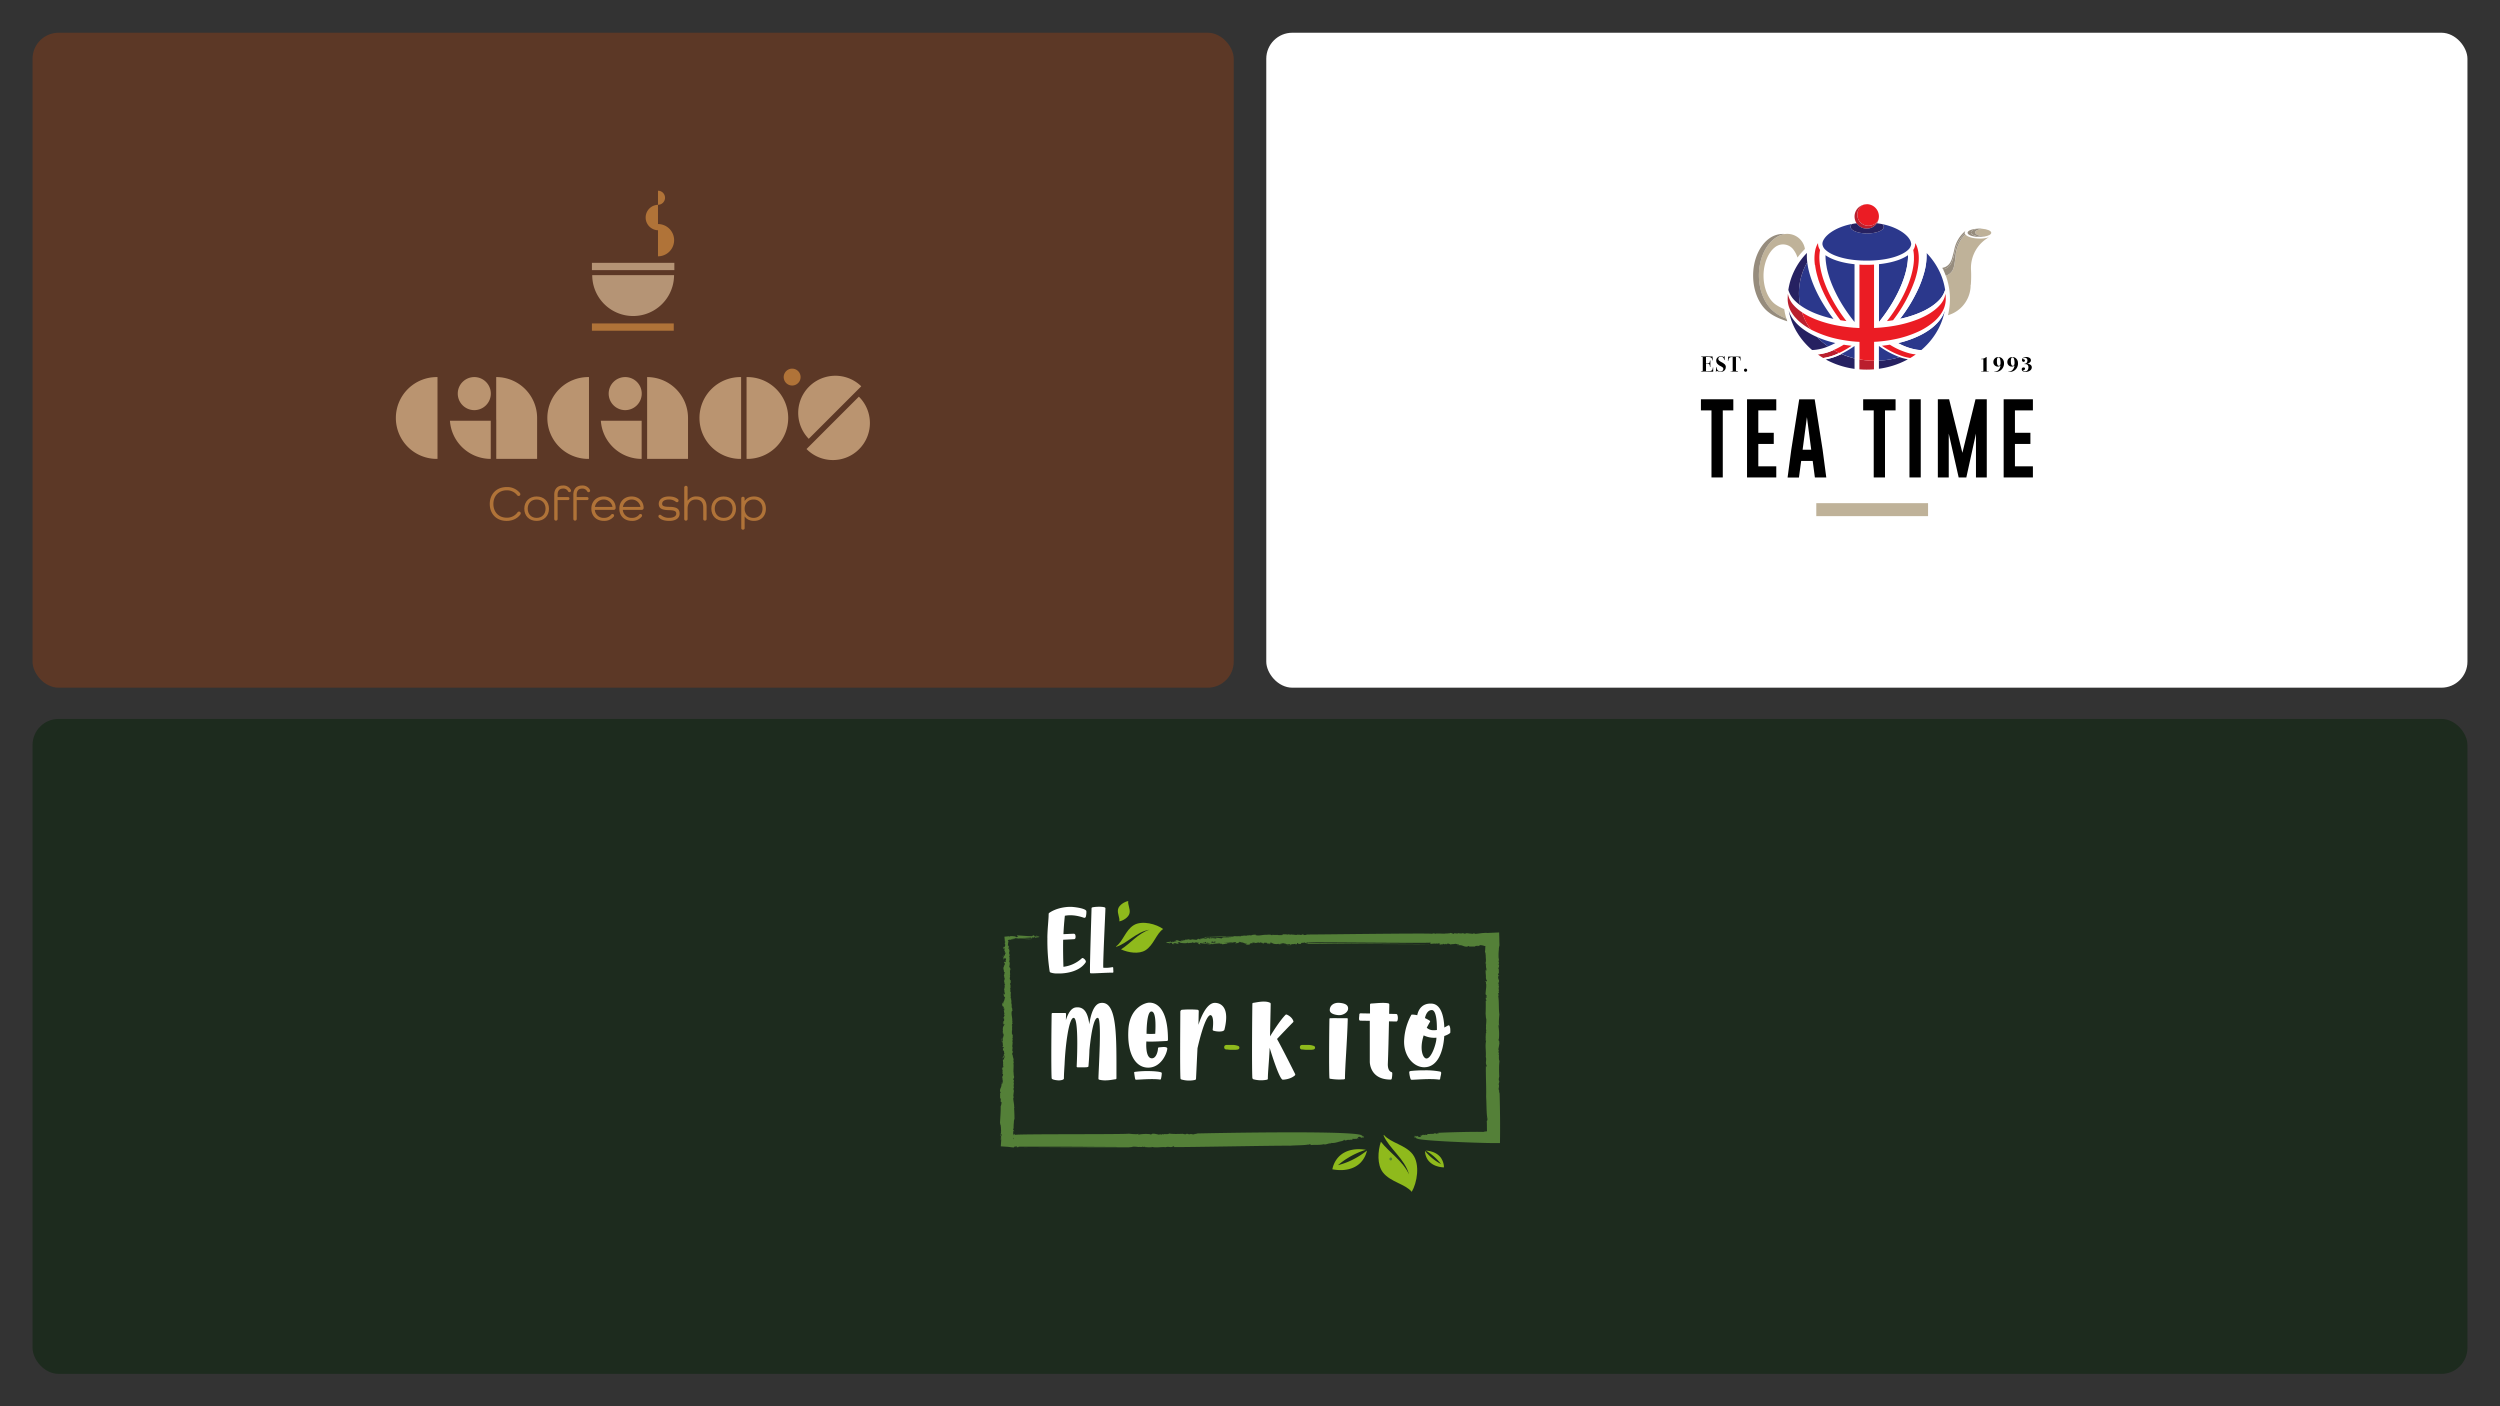 <svg id="Capa_1" data-name="Capa 1" xmlns="http://www.w3.org/2000/svg" xmlns:xlink="http://www.w3.org/1999/xlink" viewBox="0 0 1920 1080"><rect x="0" y="0" width="1920" height="1080" fill="#333333" stroke="none"/><defs><style>.cls-1{fill:none;}.cls-2{clip-path:url(#clip-path);}.cls-3{fill:#fff;}.cls-4{fill:#1d2b1e;}.cls-5{fill:#5c3826;}.cls-6{fill:#2b388c;}.cls-7{fill:#ba1f2e;}.cls-8{fill:#eb1c24;}.cls-9{fill:#262161;}.cls-10{fill:#bfb299;}.cls-11{fill:#968c7d;}.cls-12{fill:#8fba1c;}.cls-13{fill:#548038;}.cls-14{fill:#b07338;}.cls-15{fill:#ba9470;}.cls-16{fill:#b59475;}</style><clipPath id="clip-path"><rect class="cls-1" width="1920" height="1080"/></clipPath></defs><g class="cls-2"><g class="cls-2"><rect class="cls-3" x="972.5" y="25.14" width="922.5" height="503" rx="20"/><rect class="cls-4" x="25" y="552.14" width="1870" height="503" rx="20"/><rect class="cls-5" x="25" y="25.14" width="922.5" height="503" rx="20"/><path class="cls-6" d="M1489,246.71c-.39.46-.79.92-1.22,1.38s-1,1-1.56,1.56q-.45.43-.93.84c-.5.45-1,.88-1.56,1.31-1,.83-2.16,1.63-3.34,2.4a52,52,0,0,1-5.31,3.07,77.43,77.43,0,0,1-17.34,6.18,45.65,45.65,0,0,0,14.22,5.07,24.4,24.4,0,0,0,3.64.31,56.75,56.75,0,0,0,5.54-5.42,52.16,52.16,0,0,0,3.63-4.53c.38-.53.75-1.07,1.12-1.61l.54-.85c.12-.17.23-.35.34-.52.7-1.13,1.36-2.29,2-3.47.25-.48.5-1,.73-1.47a49.62,49.62,0,0,0,2.42-6c.22-.69.44-1.38.63-2.07.39-1.41.73-2.83,1-4.27a20.89,20.89,0,0,1-1.9,4.36,27.42,27.42,0,0,1-2.61,3.74"/><path class="cls-3" d="M1380.56,237.3c.63.54,1.29,1.06,2,1.57l1,.7c.13.09.26.19.39.27l.64.42c.66.43,1.35.85,2.06,1.26,1,.6,2.14,1.17,3.28,1.74,1.48.71,3,1.4,4.67,2.05a92.52,92.52,0,0,0,17.82,4.89c1.65.29,3.34.55,5.06.77q2.28.3,4.62.51c.73.07,1.46.13,2.2.18V247.2h-.09l-.87-1.1c-2.57-3.25-4.93-6.56-7.06-9.86a108.46,108.46,0,0,1-9-16.95c-.6-1.44-1.15-2.85-1.65-4.26s-.86-2.53-1.23-3.77-.78-2.74-1.09-4.08c-.09-.38-.17-.75-.25-1.13,0-.21-.09-.43-.13-.64a50.74,50.74,0,0,1-.79-5.32A38,38,0,0,1,1402,196c-.41-.29-.8-.58-1.17-.88a16.55,16.55,0,0,1-1.55-1.42c-.32-.34-.62-.68-.89-1s-.34-.46-.5-.69a30.89,30.89,0,0,0-.5,7.22,44.74,44.74,0,0,0,.65,6c.29,1.67.66,3.38,1.13,5.13l.09.34c.12.46.25.91.38,1.37.37,1.27.78,2.55,1.24,3.86s.92,2.51,1.44,3.79q.88,2.21,1.93,4.44a119.21,119.21,0,0,0,13.9,22.48c-1.58-.19-3.13-.42-4.66-.67a119.55,119.55,0,0,1-11.39-18c-.79-1.53-1.51-3.05-2.18-4.56-.58-1.27-1.11-2.54-1.6-3.79s-.94-2.47-1.36-3.68c-.17-.51-.34-1-.5-1.51,0,0,0-.09,0-.12q-.8-2.53-1.38-5a54.36,54.36,0,0,1-1-5.66,34.91,34.91,0,0,1,.09-10.55,19.46,19.46,0,0,1,2-5.89,57.81,57.81,0,0,0-8.3,7.09,38.15,38.15,0,0,0,.25,7.24,55.65,55.65,0,0,0,1.68,8.31q.69,2.49,1.6,5.07.77,2.17,1.7,4.41l.07.16c.21.51.42,1,.65,1.51.48,1.1,1,2.21,1.54,3.33s1.21,2.44,1.87,3.66c.8,1.52,1.66,3,2.58,4.57a123.43,123.43,0,0,0,8.43,12.39,88,88,0,0,1-12.19-3.54q-2.37-.89-4.52-1.86-1.71-.78-3.27-1.62c-.77-.4-1.51-.82-2.22-1.24l-1.07-.66-.83-.54c-.52-.35-1-.7-1.51-1.06l-.73-.55a31.6,31.6,0,0,1-3-2.58,19.36,19.36,0,0,1-5.34-8.56c-.14,1-.25,1.95-.33,2.93a17.56,17.56,0,0,0,4.58,8.93,26.9,26.9,0,0,0,2.86,2.76"/><path class="cls-6" d="M1402.91,205.4c0,.21.08.43.13.64.08.38.16.75.25,1.13.31,1.34.67,2.7,1.09,4.08s.77,2.5,1.23,3.77,1.05,2.82,1.65,4.26a108.46,108.46,0,0,0,9,16.95c2.13,3.3,4.49,6.61,7.06,9.86l.87,1.1h.09V202.91c-1.27-.13-2.5-.29-3.7-.47s-2.42-.4-3.58-.64-2.35-.51-3.47-.81c-1.36-.36-2.66-.76-3.88-1.2l-.6-.21-.84-.32c-.62-.25-1.22-.5-1.8-.76s-1.39-.66-2-1-1.22-.7-1.79-1.06L1402,196a37.9,37.9,0,0,0,.16,4.07,50.74,50.74,0,0,0,.79,5.32"/><path class="cls-7" d="M1408.27,268.79a38.4,38.4,0,0,1-12.27,3.39q2.05,1.47,4.27,2.77a42.58,42.58,0,0,0,12.28-3.91c-1.47-.69-2.89-1.44-4.28-2.25"/><path class="cls-7" d="M1428,283.65c1.85.15,3.72.23,5.6.23s3.76-.08,5.61-.23v-6.57A65.44,65.44,0,0,1,1428,276Z"/><path class="cls-8" d="M1433.64,156.89a9.07,9.07,0,0,0-2.57.36,8.56,8.56,0,0,0-4.65,7.62,7.62,7.62,0,0,0,.08,1.08,8.5,8.5,0,0,0,.15.88,8.78,8.78,0,0,0,1.22,2.82c.07.09.13.19.21.28s.36.47.56.7.33.34.5.5a8.59,8.59,0,0,0,1.36,1,8.23,8.23,0,0,0,2.92,1.13l.39.06a8.11,8.11,0,0,0,2.41,0c.13,0,.26,0,.38-.06a8.31,8.31,0,0,0,4.09-2,1,1,0,0,0,.19-.16c.17-.16.34-.33.5-.51s.39-.45.56-.69l.21-.28c.17-.26.33-.54.47-.81s.09-.31.13-.47c.07-.31.13-.63.17-1a9.11,9.11,0,0,0,.08-1.18,9.35,9.35,0,0,0-9.36-9.35"/><path class="cls-7" d="M1441.94,169.93c-.17.24-.36.46-.56.69s-.33.35-.5.51a1,1,0,0,1-.19.16,8.31,8.31,0,0,1-4.09,2c-.12,0-.25,0-.38.06a8.11,8.11,0,0,1-2.41,0l-.39-.06a8.23,8.23,0,0,1-2.92-1.13,8.59,8.59,0,0,1-1.36-1c-.17-.16-.34-.33-.5-.5s-.39-.46-.56-.7-.14-.19-.21-.28a8.55,8.55,0,0,1-1.21-2.82,6.49,6.49,0,0,1-.16-.88,7.62,7.62,0,0,1-.08-1.08,8.56,8.56,0,0,1,4.65-7.62,9.34,9.34,0,0,0-6.78,9,9.82,9.82,0,0,0,.25,2.13,9,9,0,0,0,1.33,3.07c.07.1.14.21.22.31.19.26.4.51.61.76s.36.38.54.55a9.33,9.33,0,0,0,4.67,2.36l.43.07a8.57,8.57,0,0,0,2.61,0l.43-.07a9.19,9.19,0,0,0,4.45-2.18c.07-.05.14-.12.21-.18s.37-.37.54-.56a7.14,7.14,0,0,0,.61-.75l.23-.31a8.93,8.93,0,0,0,1.2-2.6c-.14.27-.3.55-.47.81l-.21.28"/><path class="cls-9" d="M1402.05,276c.82.46,1.67.89,2.52,1.31,1.17.57,2.36,1.11,3.58,1.61l.88.36c.51.21,1,.41,1.55.6a66.14,66.14,0,0,0,13.71,3.41v-8a62.11,62.11,0,0,1-10.07-3.41,44.45,44.45,0,0,1-12.17,4.15"/><path class="cls-6" d="M1382.49,234.37c.49.36,1,.71,1.51,1.06l.83.54,1.07.66c.71.42,1.45.84,2.22,1.24q1.56.84,3.27,1.62,2.14,1,4.52,1.86a88,88,0,0,0,12.19,3.54,123.43,123.43,0,0,1-8.43-12.39c-.92-1.52-1.78-3.05-2.58-4.57-.66-1.22-1.29-2.45-1.87-3.66s-1.06-2.23-1.54-3.33c-.23-.5-.44-1-.65-1.51l-.07-.16q-.93-2.24-1.7-4.41-.91-2.58-1.6-5.07a55.65,55.65,0,0,1-1.68-8.31,47,47,0,0,0-5.49,32.89"/><path class="cls-3" d="M1414,260.9a81.75,81.75,0,0,1-21.37-6.92c-.67-.34-1.33-.68-2-1-1.07-.58-2.09-1.18-3.08-1.81-1.15-.72-2.24-1.48-3.27-2.27-.59-.45-1.16-.9-1.71-1.36l-.94-.82c-.47-.43-.93-.86-1.36-1.3s-1-1-1.44-1.54a27.38,27.38,0,0,1-2.64-3.52,20.09,20.09,0,0,1-3.21-9.84,47.37,47.37,0,0,0,.81,8.13,21.2,21.2,0,0,0,1.9,4.37,26.39,26.39,0,0,0,2.61,3.72c.38.47.79.93,1.21,1.39s1,1,1.57,1.57c.3.28.6.56.92.84.5.44,1,.87,1.56,1.3,1,.84,2.17,1.63,3.34,2.4a55.34,55.34,0,0,0,5.32,3.08c1.06.54,2.16,1.05,3.28,1.55a81.33,81.33,0,0,0,14.06,4.62,57.71,57.71,0,0,1-5.59,2.61,34.45,34.45,0,0,1-12.27,2.77c.8.69,1.62,1.36,2.47,2,.6.47,1.21.91,1.84,1.35a38.4,38.4,0,0,0,12.27-3.39,64.52,64.52,0,0,0,7.69-4.06c2,.33,4,.6,6,.82a73.27,73.27,0,0,1-9.45,5.49,42.58,42.58,0,0,1-12.28,3.91c.58.35,1.18.68,1.78,1a44.12,44.12,0,0,0,12.17-4.15,75.88,75.88,0,0,0,10-6h.06v-3.49c-1.34-.11-2.67-.25-4-.41-2.16-.26-4.28-.59-6.35-1"/><path class="cls-6" d="M1477.63,209.79c-.46,1.66-1,3.35-1.61,5.07-.53,1.51-1.11,3-1.76,4.57-.21.51-.42,1-.65,1.52a116.43,116.43,0,0,1-14.42,23.94,87.2,87.2,0,0,0,12.19-3.54q2.36-.89,4.52-1.87c1.14-.51,2.23-1,3.27-1.6.76-.41,1.5-.83,2.21-1.25l1.07-.66.83-.54c.78-.52,1.53-1.06,2.24-1.61a31.6,31.6,0,0,0,3-2.58,19.5,19.5,0,0,0,5.34-8.54,49.22,49.22,0,0,0-6-17.39,54.07,54.07,0,0,0-5.62-8.11l-.81-.94c-.6-.68-1.22-1.36-1.88-2a47.44,47.44,0,0,1-1.92,15.55"/><path class="cls-10" d="M1386.19,191.2c-.94.94-1.85,1.91-2.73,2.9q-1.56,1.78-3,3.69a18.33,18.33,0,0,0-2.63-5.38l0,0a9.94,9.94,0,0,0-6.66-4.53,9.61,9.61,0,0,0-1.79-.17,10,10,0,0,0-3.87.78l-.35.17a9.48,9.48,0,0,0-2,1.24.48.48,0,0,0-.11.09c-4.33,3.37-7.63,10.14-8.46,17.92a33.68,33.68,0,0,0-.2,3.78c0,9.48,3.59,18.14,9.14,22.07a32,32,0,0,0,6.76,3.62,49.85,49.85,0,0,0,1.67,7.42c-6.09-2.46-8.64-4.68-8.64-4.68-7.43-5.26-12.53-16.1-12.53-28.62,0-12,4.65-22.38,11.55-27.88l0,0a20.32,20.32,0,0,1,4.38-2.67l.3-.12.17-.07a13.69,13.69,0,0,1,19,10.49"/><path class="cls-11" d="M1372,244.77c.2.68.41,1.35.65,2-9.77-3.07-13.72-6.5-13.72-6.5-7.43-5.26-12.53-16.1-12.53-28.62,0-11.95,4.66-22.38,11.55-27.88l0,0a20.14,20.14,0,0,1,4.39-2.67l.3-.12.16-.07a18,18,0,0,1,6.13-1.24h.46q.73,0,1.44.06a17.9,17.9,0,0,0-3.6,1l-.16.07-.31.12a19.93,19.93,0,0,0-4.38,2.67,0,0,0,0,0,0,0c-6.89,5.5-11.55,15.92-11.55,27.88,0,12.52,5.1,23.36,12.53,28.62,0,0,2.55,2.22,8.64,4.68"/><path class="cls-6" d="M1444,246.09q3.9-4.93,7.13-10c6.46-10,10.85-20.07,12.91-28.94.14-.6.26-1.19.38-1.78a48.14,48.14,0,0,0,.78-5.32,38.16,38.16,0,0,0,.17-4.08l-.64.43c-.56.36-1.16.72-1.79,1.06s-1.32.69-2,1-1.18.52-1.8.77l-.84.32-.6.22c-1.23.43-2.53.83-3.89,1.19-1.12.3-2.27.57-3.47.81s-2.35.45-3.58.64-2.43.34-3.69.47V247.2h.09l.87-1.1"/><path class="cls-3" d="M1488.47,243.84c-.46.52-.94,1-1.45,1.55s-.88.86-1.35,1.28c-.3.28-.62.56-1,.83-.54.46-1.11.92-1.7,1.36-1,.79-2.12,1.54-3.27,2.27a51.77,51.77,0,0,1-5,2.84,81.5,81.5,0,0,1-21.37,6.93c-2.07.38-4.19.71-6.35,1-1.31.16-2.64.3-4,.41v3.49h.06a66.47,66.47,0,0,0,15.81,8.51,37.75,37.75,0,0,0,6.38,1.68c.6-.32,1.19-.65,1.78-1a34.53,34.53,0,0,1-6-1.39,62.56,62.56,0,0,1-15.76-8q3.08-.33,6-.82a54.23,54.23,0,0,0,15.14,6.65,30,30,0,0,0,4.83.8c.62-.43,1.23-.88,1.83-1.34.84-.65,1.67-1.31,2.47-2a24.29,24.29,0,0,1-3.64-.31,45.4,45.4,0,0,1-14.22-5.07,77.43,77.43,0,0,0,17.34-6.18,52,52,0,0,0,5.31-3.07c1.18-.77,2.3-1.57,3.34-2.4.54-.43,1.06-.86,1.56-1.31q.48-.41.93-.84.83-.77,1.56-1.56c.43-.46.83-.92,1.22-1.38a27.42,27.42,0,0,0,2.61-3.74,20.89,20.89,0,0,0,1.9-4.36,48.48,48.48,0,0,0,.81-8.12,20.12,20.12,0,0,1-3.21,9.82,27.7,27.7,0,0,1-2.64,3.53"/><path class="cls-7" d="M1378.82,243.84c.46.52.94,1,1.44,1.55s.89.86,1.36,1.29l.94.82c.55.46,1.12.92,1.71,1.36,1,.79,2.12,1.55,3.27,2.27,1,.63,2,1.23,3.08,1.8a48.63,48.63,0,0,1-6.68-13.09,4.56,4.56,0,0,1-.39-.27l-1-.7c-.7-.51-1.36-1-2-1.57a27.88,27.88,0,0,1-2.86-2.76,17.56,17.56,0,0,1-4.58-8.93c-.11,1.35-.17,2.7-.17,4.07,0,.27,0,.54,0,.8a20.09,20.09,0,0,0,3.21,9.84,26.48,26.48,0,0,0,2.64,3.52"/><path class="cls-9" d="M1395.49,258.83c-1.12-.5-2.22-1-3.28-1.55a55.34,55.34,0,0,1-5.32-3.08c-1.17-.77-2.29-1.57-3.34-2.4-.54-.43-1.06-.86-1.56-1.3-.32-.28-.62-.56-.92-.84-.55-.52-1.07-1-1.57-1.57s-.83-.92-1.21-1.39a26.39,26.39,0,0,1-2.61-3.72,21.2,21.2,0,0,1-1.9-4.37.17.17,0,0,0,0,.07,45.88,45.88,0,0,0,1.61,6.28c.32,1,.68,2,1.06,2.93s.87,2.07,1.36,3.07c.23.5.48,1,.73,1.46.61,1.19,1.26,2.35,2,3.48.29.46.57.91.87,1.37s.74,1.09,1.13,1.62a52,52,0,0,0,3.63,4.52,53.55,53.55,0,0,0,5.54,5.42,34.45,34.45,0,0,0,12.27-2.77,56.2,56.2,0,0,1-8.47-7.23"/><path class="cls-6" d="M1414.22,271.8a62.11,62.11,0,0,0,10.07,3.41v-9.44h-.06a75.88,75.88,0,0,1-10,6"/><path class="cls-8" d="M1451.33,264.73q-3,.5-6,.82a62.56,62.56,0,0,0,15.76,8,34.53,34.53,0,0,0,6,1.39c1.47-.86,2.89-1.79,4.27-2.77a30,30,0,0,1-4.83-.8,54.23,54.23,0,0,1-15.14-6.65"/><path class="cls-6" d="M1409.55,263.45a80.49,80.49,0,0,1-14.06-4.62,56.2,56.2,0,0,0,8.47,7.23,57.71,57.71,0,0,0,5.59-2.61"/><path class="cls-9" d="M1381.76,233.83l.73.54a47,47,0,0,1,5.49-32.89,38.15,38.15,0,0,1-.25-7.24l-.58.6a52.44,52.44,0,0,0-11.83,19.78,49.67,49.67,0,0,0-1.87,8.06,19.36,19.36,0,0,0,5.34,8.56,33.2,33.2,0,0,0,3,2.59"/><path class="cls-9" d="M1443,277v6.23a66.2,66.2,0,0,0,13.7-3.41c.52-.19,1-.39,1.55-.6h0l.89-.35c1.22-.51,2.41-1.05,3.58-1.62.85-.42,1.7-.85,2.53-1.31a38,38,0,0,1-6.38-1.68A64.45,64.45,0,0,1,1443,277"/><path class="cls-8" d="M1394,203.59a55,55,0,0,0,1,5.67q.59,2.42,1.38,5s0,.08,0,.12c.16.5.33,1,.51,1.51.41,1.21.86,2.44,1.35,3.68s1,2.52,1.6,3.79q1,2.26,2.18,4.56a119.55,119.55,0,0,0,11.39,18c1.53.25,3.08.48,4.66.67a119.21,119.21,0,0,1-13.9-22.48q-1.05-2.24-1.93-4.44c-.52-1.28-1-2.54-1.44-3.79s-.87-2.59-1.24-3.86c-.13-.46-.26-.91-.38-1.37l-.09-.34c-.47-1.75-.84-3.46-1.13-5.13a44.74,44.74,0,0,1-.65-6,30.89,30.89,0,0,1,.5-7.22,9.47,9.47,0,0,1-1-1.9,7.81,7.81,0,0,1-.53-2.83c0-.11,0-.23,0-.35l-.33.24a19.46,19.46,0,0,0-2,5.89,34.91,34.91,0,0,0-.09,10.55"/><path class="cls-3" d="M1449.82,251c1.72-.21,3.4-.48,5.06-.76a93.44,93.44,0,0,0,17.82-4.9c1.63-.65,3.19-1.34,4.66-2.06,1.15-.55,2.24-1.13,3.28-1.74.72-.41,1.4-.82,2.07-1.25.35-.23.69-.45,1-.69s.67-.47,1-.7c.7-.51,1.36-1,2-1.57a28.08,28.08,0,0,0,2.87-2.77,17.4,17.4,0,0,0,4.57-8.92h0c-.07-1-.19-2-.33-2.91a19.5,19.5,0,0,1-5.34,8.54,31.6,31.6,0,0,1-3,2.58c-.71.55-1.45,1.09-2.24,1.61l-.83.54-1.07.66c-.71.42-1.45.84-2.21,1.25-1,.55-2.13,1.09-3.27,1.6q-2.16,1-4.52,1.87a87.45,87.45,0,0,1-12.18,3.54A116.81,116.81,0,0,0,1473.61,221c.23-.51.44-1,.65-1.52q1-2.31,1.76-4.57c.62-1.72,1.15-3.41,1.61-5.07a47.47,47.47,0,0,0,1.92-15.55,57.72,57.72,0,0,0-8.29-7.09c2.26,4.22,2.9,9.89,2.06,16.44a54.47,54.47,0,0,1-1,5.66q-.57,2.43-1.37,5c-.18.54-.36,1.09-.55,1.64a109.74,109.74,0,0,1-16.51,30.06c-1.53.26-3.09.49-4.67.68,9-11.63,15.37-23.8,18.51-34.57.17-.57.32-1.13.47-1.7q.71-2.64,1.12-5.14a43.28,43.28,0,0,0,.65-6,30.42,30.42,0,0,0-.51-7.22c-.15.23-.31.46-.48.68a10.8,10.8,0,0,1-.9,1,15.15,15.15,0,0,1-1.54,1.42c-.37.3-.76.6-1.17.88a38.16,38.16,0,0,1-.17,4.08,48.14,48.14,0,0,1-.78,5.32c-.12.59-.24,1.18-.38,1.78-2.06,8.87-6.45,18.92-12.91,28.94q-3.22,5-7.13,10l-.87,1.1H1443v4.46c.73,0,1.47-.11,2.19-.18,1.57-.14,3.11-.31,4.63-.51"/><path class="cls-8" d="M1422,265.55c-2-.22-4.07-.49-6-.82a66.14,66.14,0,0,1-7.69,4.07c1.39.8,2.81,1.55,4.28,2.24a73.27,73.27,0,0,0,9.45-5.49"/><path class="cls-8" d="M1489.59,234.53a27.06,27.06,0,0,1-2.87,2.77c-.63.54-1.29,1.06-2,1.57-.32.23-.65.47-1,.7s-.68.46-1,.69c-.67.43-1.35.84-2.07,1.25q-1.56.92-3.27,1.74c-1.48.73-3,1.41-4.67,2.06a92.71,92.71,0,0,1-17.82,4.9c-1.65.28-3.34.54-5.06.76-1.52.2-3.06.37-4.63.51-.72.07-1.46.13-2.19.18s-1.2.09-1.8.12l-1.1.06-.85,0V203.21c-1.82.12-3.69.17-5.61.17s-3.78,0-5.6-.17v48.67l-.86,0-1.09-.06-1.8-.12c-.74,0-1.47-.11-2.2-.18q-2.34-.21-4.62-.51c-1.72-.22-3.41-.48-5.06-.77a91.81,91.81,0,0,1-17.82-4.89q-2.44-1-4.67-2.05-1.71-.84-3.27-1.74-1.08-.61-2.07-1.26l-.64-.42a48.83,48.83,0,0,0,6.68,13.1c.64.36,1.3.7,2,1A81.75,81.75,0,0,0,1414,260.9c2.07.38,4.19.71,6.35,1,1.31.16,2.64.3,4,.41h0c.66.06,1.33.11,2,.15l1.74.1V276a65.44,65.44,0,0,0,11.21,1.06V262.53l1.73-.1c.67,0,1.34-.09,2-.15h0c1.34-.11,2.67-.25,4-.41,2.16-.26,4.28-.59,6.35-1A81.5,81.5,0,0,0,1474.7,254a50.62,50.62,0,0,0,5-2.84c1.15-.73,2.24-1.49,3.27-2.27.59-.44,1.16-.9,1.7-1.36.33-.27.65-.55,1-.83.47-.42.92-.85,1.35-1.28s1-1,1.45-1.55a27.7,27.7,0,0,0,2.64-3.53,20.12,20.12,0,0,0,3.21-9.82c0-.27,0-.54,0-.81,0-1.37,0-2.73-.17-4.07a17.4,17.4,0,0,1-4.57,8.92"/><path class="cls-8" d="M1469.93,199.2a44.88,44.88,0,0,1-.65,6q-.42,2.5-1.12,5.14c-.15.57-.3,1.13-.47,1.71-3.14,10.76-9.46,22.93-18.51,34.56,1.58-.19,3.14-.42,4.67-.68a109.74,109.74,0,0,0,16.51-30.06c.19-.55.37-1.1.55-1.64q.79-2.53,1.37-5a54.47,54.47,0,0,0,1-5.66c.84-6.55.2-12.22-2.06-16.44a3.53,3.53,0,0,0-.34-.24c0,.11,0,.23,0,.35a8.44,8.44,0,0,1-1.51,4.73,30.29,30.29,0,0,1,.51,7.21"/><path class="cls-6" d="M1443.06,265.76H1443V277a64.45,64.45,0,0,0,15.87-2.74,66.28,66.28,0,0,1-15.81-8.51"/><path class="cls-10" d="M1520.21,183.26a23.23,23.23,0,0,0,7.3-1.07,27.1,27.1,0,0,0-13.82,23.56c0,.7,0,1.39.08,2.08h0a91.55,91.55,0,0,1-.18,10.95.71.71,0,0,1-.15-.08V219a22.09,22.09,0,0,1-.12,2.45v0c-.13,1.05-.24,1.69-.27,1.87v0a24.12,24.12,0,0,1-17,18.77,51.81,51.81,0,0,0,1.36-8.46v0c.1-1.31.15-2.64.15-4a52.17,52.17,0,0,0-2.94-17.28l-.24-.66.08,0a8.92,8.92,0,0,0,1.57-.64,8.61,8.61,0,0,0,3.72-3.81,17.78,17.78,0,0,0,1.4-5.16c.44-2.54.7-5,.73-5.32h0a26.05,26.05,0,0,1,7.53-16.76s0,0,0,0a.24.24,0,0,0,.06.08c1.44,1.82,5.7,3.13,10.74,3.13"/><path class="cls-11" d="M1510,176.81h0a2.61,2.61,0,0,0-1.11,2,1.53,1.53,0,0,0,.08.52,25.12,25.12,0,0,0-7.69,14h0c0,.26-.6,2.65-1.31,5a17.33,17.33,0,0,1-1.94,4.8,8.33,8.33,0,0,1-3.87,3.18,7.68,7.68,0,0,1-1.92.53l-.57-1.15a7.64,7.64,0,0,0,2-.53,8.34,8.34,0,0,0,3.87-3.19,17.06,17.06,0,0,0,1.94-4.8c.71-2.39,1.26-4.77,1.31-5h0a25.19,25.19,0,0,1,9.22-15.31"/><path class="cls-11" d="M1509,179.29a2.06,2.06,0,0,0,.37.74,26.05,26.05,0,0,0-7.53,16.76h0c0,.28-.29,2.78-.73,5.32a17.78,17.78,0,0,1-1.4,5.16,8.67,8.67,0,0,1-5.29,4.45l-.08,0c-.37-1-.78-2.05-1.22-3.05a0,0,0,0,1,0,0c-.27-.63-.56-1.24-.85-1.85a7.68,7.68,0,0,0,1.92-.53,8.33,8.33,0,0,0,3.87-3.18,17.6,17.6,0,0,0,2-4.8c.7-2.39,1.25-4.78,1.3-5h0a25.12,25.12,0,0,1,7.69-14"/><path class="cls-10" d="M1529.29,178.77c0,1.29-2.16,2.39-5.28,2.9-4-.33-7.07-1.6-7.07-3.11,0-1.29,2.17-2.39,5.29-2.9,4,.33,7.06,1.59,7.06,3.11"/><path class="cls-11" d="M1524,181.67l-.42.06h-.79c-5,0-9.08-1.42-9.08-3.18,0-1.35,2.35-2.49,5.69-3h.8c.69,0,1.37,0,2,.08-3.12.51-5.29,1.61-5.29,2.9,0,1.51,3,2.78,7.07,3.11"/><path class="cls-11" d="M1522.8,181.74h.79a23.84,23.84,0,0,1-3.38.23c-5,0-9.09-1.43-9.09-3.19s3.65-3,8.29-3.18c-3.34.48-5.69,1.62-5.69,3,0,1.76,4.06,3.18,9.08,3.18"/><path class="cls-6" d="M1467.7,186.89a6.07,6.07,0,0,0-.71-2.34,1.51,1.51,0,0,0-.11-.22,14.49,14.49,0,0,0-3-3.72l-.11-.11a23.21,23.21,0,0,0-2-1.65c-.49-.36-1-.71-1.55-1.06s-1.39-.86-2.15-1.27h0c-1-.55-2.11-1.08-3.28-1.57l-.5-.22c-1-.42-2.11-.82-3.24-1.18a52.83,52.83,0,0,0-5.29-1.39,2.78,2.78,0,0,1,1,2c0,2.82-5.72,5.12-12.76,5.12s-12.77-2.3-12.77-5.12a2.89,2.89,0,0,1,1.23-2.18,49.78,49.78,0,0,0-6.18,1.56c-1.13.36-2.22.76-3.25,1.18a37.52,37.52,0,0,0-3.81,1.8c-.75.41-1.47.83-2.14,1.26s-1,.69-1.54,1.05a25.46,25.46,0,0,0-2,1.66l-.09.09a14.58,14.58,0,0,0-3,3.74,2.12,2.12,0,0,0-.11.21,6.48,6.48,0,0,0-.71,2.35c0,.12,0,.25,0,.37s0,.25,0,.37a7,7,0,0,0,2.5,4.37l.17.16c.21.19.44.39.68.58a19.57,19.57,0,0,0,2.58,1.71c.36.21.73.41,1.12.6a32.23,32.23,0,0,0,4,1.69l1,.35.47.15c1.3.42,2.68.79,4.14,1.13,1.14.26,2.33.5,3.57.71s2.33.36,3.55.51l.93.1c1.21.13,2.46.24,3.75.31,1.8.11,3.67.17,5.61.17s3.8-.06,5.6-.17c1.29-.07,2.53-.18,3.74-.31l1-.1q1.83-.22,3.54-.51c1.24-.21,2.43-.45,3.56-.71,1.47-.34,2.85-.71,4.14-1.12l.47-.16c.36-.11.7-.23,1-.35a33.6,33.6,0,0,0,4-1.69c.39-.19.76-.39,1.12-.6a18.79,18.79,0,0,0,2.57-1.71c.24-.19.47-.39.69-.58l.16-.16a7,7,0,0,0,2.5-4.37c0-.12,0-.24,0-.37s0-.24,0-.37"/><path class="cls-9" d="M1421.23,174.17c0,2.82,5.71,5.12,12.77,5.12s12.76-2.3,12.76-5.12a2.78,2.78,0,0,0-1-2c-1.18-.25-2.42-.46-3.69-.63l-.62-.09-.23.31a7.14,7.14,0,0,1-.61.75c-.17.19-.35.38-.54.56s-.14.13-.21.18a9.19,9.19,0,0,1-4.45,2.18l-.43.07a8.57,8.57,0,0,1-2.61,0l-.43-.07a9.33,9.33,0,0,1-4.67-2.36c-.18-.17-.36-.36-.54-.55s-.42-.5-.61-.76c-.08-.1-.15-.21-.22-.31l-.62.09c-1,.13-1.89.28-2.79.46a2.89,2.89,0,0,0-1.23,2.18"/></g><polygon points="1331.19 306.64 1331.19 315.18 1323.09 315.18 1323.09 366.68 1314.42 366.68 1314.42 315.18 1306.31 315.18 1306.31 306.64 1331.19 306.64"/><polygon points="1341.72 306.64 1364.18 306.64 1364.18 315.18 1350.38 315.18 1350.38 332.38 1362.25 332.38 1362.25 340.95 1350.38 340.95 1350.38 358.14 1364.18 358.14 1364.18 366.68 1341.72 366.68 1341.72 306.64"/><path d="M1399.77,345.38l2.81,21.3h-8.75L1392.15,354h-8.85l-1.71,12.73h-8.72l2.81-21.21,6.12-38.83h11.88Zm-8.75,0-3.31-25-3.3,25Z"/><polygon points="1455.8 306.64 1455.8 315.18 1447.68 315.18 1447.68 366.68 1439.02 366.68 1439.02 315.18 1430.91 315.18 1430.91 306.64 1455.8 306.64"/><rect x="1466.47" y="306.64" width="8.66" height="60.04"/><polygon points="1507.11 347.77 1517.18 306.64 1525.84 306.64 1525.84 366.68 1517.54 366.68 1517.54 332.99 1510.14 366.68 1504.26 366.68 1496.64 332.99 1496.64 366.68 1488.26 366.68 1488.26 306.64 1496.92 306.64 1507.11 347.77"/><polygon points="1538.81 306.64 1561.27 306.64 1561.27 315.18 1547.47 315.18 1547.47 332.38 1559.35 332.38 1559.35 340.95 1547.47 340.95 1547.47 358.14 1561.27 358.14 1561.27 366.68 1538.81 366.68 1538.81 306.64"/><g class="cls-2"><path d="M1315.72,282.43s0,.55,0,1.56c0,.54,0,.92,0,1.16s0,.34,0,.33q-4.41-.19-7.73-.11h-1.41c-.2,0-.3-.05-.3-.13s0-.1.07-.11l.51-.05c.53,0,.81-.18.86-.45a3.68,3.68,0,0,0,0-.49v-8.48c0-.66,0-1,0-1.1a.45.45,0,0,0-.16-.37,1.36,1.36,0,0,0-.62-.1c-.35,0-.52,0-.52-.15s.15-.17.46-.17h1.28c2.05-.05,3.74-.06,5,0h1.14a7.82,7.82,0,0,0,.9-.05l.16,1.83c.05.58.08.94.08,1.07a.15.15,0,0,1-.17.17c-.11,0-.18-.15-.22-.44a2.25,2.25,0,0,0-.93-1.68,4.15,4.15,0,0,0-2.31-.53l-1.61.05v4.94a5.52,5.52,0,0,0,2.33-.26c.32-.18.53-.66.65-1.43,0-.41.14-.62.25-.62s.15.1.15.3,0,.62,0,1.24c0,.22,0,.5,0,.86,0,1,0,1.68,0,2.18a1.78,1.78,0,0,1,0,.25c0,.13,0,.2-.15.2a.14.14,0,0,1-.15-.08,3.18,3.18,0,0,1-.1-.54,3,3,0,0,0-.46-1.48,2.06,2.06,0,0,0-1.36-.3h-1.14V285h1.07c1.23,0,2,0,2.25-.08a2.51,2.51,0,0,0,1-.37,1.83,1.83,0,0,0,.58-.72,8.34,8.34,0,0,0,.34-1.43c0-.16.09-.25.17-.25s.13.09.13.25"/><path d="M1325.36,282.07a3.3,3.3,0,0,1-1.08,2.52,3.93,3.93,0,0,1-2.76,1,8.37,8.37,0,0,1-2.81-.68.57.57,0,0,0-.24,0c-.19,0-.33.2-.43.6,0,.12-.08.18-.14.18s-.13-.07-.13-.23a7.06,7.06,0,0,1,.08-.77,6.56,6.56,0,0,0,.07-1.06c0-.32,0-.58,0-.77,0-.38,0-.6,0-.67s.06-.26.17-.26.21.24.3.72a3.19,3.19,0,0,0,1.05,1.92,3,3,0,0,0,1.91.74,2.18,2.18,0,0,0,1.53-.57,1.82,1.82,0,0,0,.62-1.39,1.54,1.54,0,0,0-.41-1.12,11.25,11.25,0,0,0-1.94-1.19,6.83,6.83,0,0,1-2.48-2,3.66,3.66,0,0,1-.6-2.11,3.1,3.1,0,0,1,1-2.38,3.65,3.65,0,0,1,2.58-1,4.55,4.55,0,0,1,1.79.4,1.52,1.52,0,0,0,.46.14c.16,0,.27-.15.33-.44q0-.15.15-.15c.11,0,.17.07.17.22s0,.21,0,.47a5.42,5.42,0,0,0,0,.63,12.43,12.43,0,0,0,.07,1.48.44.44,0,0,1,0,.13c0,.1,0,.15-.14.15s-.2-.18-.3-.53a3.44,3.44,0,0,0-.53-1.07,2.73,2.73,0,0,0-.76-.76,2.24,2.24,0,0,0-1.17-.3,2.28,2.28,0,0,0-1.49.45,1.52,1.52,0,0,0-.56,1.24,1.73,1.73,0,0,0,.52,1.22,9.39,9.39,0,0,0,2,1.34,11.6,11.6,0,0,1,2.39,1.61,3.11,3.11,0,0,1,.86,2.25"/><path d="M1337,276.89c0,.09,0,.14-.11.14s-.24-.22-.34-.65a3.27,3.27,0,0,0-.84-1.74,2.54,2.54,0,0,0-1.7-.46h-.79v10.18q0,.42.24.54a4.21,4.21,0,0,0,1.18.2c.12,0,.19.06.19.15s-.09.17-.27.17l-.25,0-.42,0-1.73-.05-2.84.09c-.16,0-.24-.05-.24-.14s0-.1.07-.12l.55,0c.61,0,.94-.17,1-.44s0-1.28,0-3.41v-7.1h-.43a3.07,3.07,0,0,0-2,.49,2.64,2.64,0,0,0-.8,1.74c-.08.49-.18.73-.3.73s-.15-.06-.15-.2,0-.4.07-.92c.08-1.09.14-1.84.16-2.24h1.48l1.16,0c.74,0,1.69,0,2.84,0l1.71,0h1.37l.84,0c0,.72.12,1.64.25,2.76,0,.19,0,.31,0,.35"/><path d="M1341.81,284.33a1.17,1.17,0,0,1-.34.85,1.13,1.13,0,0,1-.85.34,1.22,1.22,0,0,1-.88-.35,1.15,1.15,0,0,1-.35-.84,1.2,1.2,0,0,1,1.23-1.22,1.1,1.1,0,0,1,.83.35,1.15,1.15,0,0,1,.36.87"/><path d="M1527.43,285.25c0,.09-.15.13-.44.13h-5.07q-.42,0-.42-.15a.1.1,0,0,1,.08-.11,4.09,4.09,0,0,1,.65,0,1.49,1.49,0,0,0,.89-.18.85.85,0,0,0,.1-.46v-6.2q0-2,0-2.16c0-.18-.19-.26-.46-.26h-.85c-.29,0-.43,0-.43-.14s.18-.12.55-.15a5.73,5.73,0,0,0,2.42-.7s.23-.15.6-.39l.63-.38.07.25v10.11c0,.45.23.67.67.66.69,0,1,0,1,.15"/><path d="M1539.09,279.1a6.65,6.65,0,0,1-1,3.55,6.27,6.27,0,0,1-2.71,2.41,7.89,7.89,0,0,1-3.43.66c-.24,0-.35,0-.35-.12s.1-.12.3-.12a4.25,4.25,0,0,0,1.77-.48,4.56,4.56,0,0,0,1.83-1.73,5.59,5.59,0,0,0,.89-2.53,3.06,3.06,0,0,1-2,.81,3.4,3.4,0,0,1-2.48-1,3.31,3.31,0,0,1-1-2.47,3.8,3.8,0,0,1,1.09-2.78,3.67,3.67,0,0,1,2.74-1.12,4.24,4.24,0,0,1,2.38.72,4.66,4.66,0,0,1,1.93,4.17m-2.63-.54a10.1,10.1,0,0,0-.3-2.64c-.26-.95-.7-1.42-1.31-1.42a.93.93,0,0,0-.92.67,6.79,6.79,0,0,0-.27,2.3c0,2.35.51,3.52,1.52,3.52a1,1,0,0,0,1-.71,4.41,4.41,0,0,0,.3-1.72"/><path d="M1549.84,279.1a6.65,6.65,0,0,1-1,3.55,6.25,6.25,0,0,1-2.7,2.41,7.93,7.93,0,0,1-3.44.66c-.23,0-.35,0-.35-.12s.1-.12.3-.12a4.29,4.29,0,0,0,1.78-.48,4.6,4.6,0,0,0,1.82-1.73,5.47,5.47,0,0,0,.89-2.53,3.05,3.05,0,0,1-2,.81,3.41,3.41,0,0,1-2.49-1,3.35,3.35,0,0,1-1-2.47,3.81,3.81,0,0,1,1.1-2.78,3.66,3.66,0,0,1,2.74-1.12,4.18,4.18,0,0,1,2.37.72,4.64,4.64,0,0,1,1.93,4.17m-2.63-.54a10.1,10.1,0,0,0-.3-2.64c-.26-.95-.69-1.42-1.31-1.42a.94.94,0,0,0-.92.67,6.79,6.79,0,0,0-.27,2.3c0,2.35.51,3.52,1.53,3.52a1,1,0,0,0,1-.71,4.41,4.41,0,0,0,.3-1.72"/><path d="M1560.41,282.1a3,3,0,0,1-1.34,2.49,5.52,5.52,0,0,1-3.37,1,3.87,3.87,0,0,1-2.2-.53,1.7,1.7,0,0,1-.8-1.48,1.33,1.33,0,0,1,.38-1,1.3,1.3,0,0,1,1-.39c.76,0,1.14.35,1.14,1,0,.53-.36.91-1.09,1.12-.26.08-.38.17-.38.27s.16.25.47.39a2.53,2.53,0,0,0,1,.2,2.36,2.36,0,0,0,1.91-.83,3.44,3.44,0,0,0,.69-2.29,2.38,2.38,0,0,0-.82-2,2.23,2.23,0,0,0-1.31-.4H1555c-.13,0-.2,0-.2-.13s0-.13.07-.15l.58-.12a1.73,1.73,0,0,0,1.15-.81,2.77,2.77,0,0,0,.46-1.59,2.09,2.09,0,0,0-.55-1.5,1.92,1.92,0,0,0-1.44-.57,2,2,0,0,0-1,.25c-.29.17-.43.36-.43.58s.07.17.22.19c.85.16,1.28.52,1.28,1.1a1,1,0,0,1-.27.72,1,1,0,0,1-.71.27,1.18,1.18,0,0,1-.92-.35,1.29,1.29,0,0,1-.34-.95,2,2,0,0,1,.89-1.74,3.77,3.77,0,0,1,2.31-.66,4.5,4.5,0,0,1,2.64.7,2.12,2.12,0,0,1,1,1.81,2.08,2.08,0,0,1-.76,1.59,4.21,4.21,0,0,1-2,1l0,.08a4.21,4.21,0,0,1,2.17.6,2.38,2.38,0,0,1,1.26,2.13"/></g><rect class="cls-10" x="1394.91" y="386.43" width="85.84" height="9.96"/><g class="cls-2"><path class="cls-12" d="M1028.37,888.19c4.93-4.92,12.35-6.46,20.64-5.15a59,59,0,0,0-13.89,6.32,56.4,56.4,0,0,0-7.56,5.51,56.94,56.94,0,0,0,16.11-6.94,61.06,61.06,0,0,0,6.16-4.32,19.26,19.26,0,0,1-5,9.41c-5.12,5.08-12.89,6.62-21.57,5a19.18,19.18,0,0,1,5.11-9.85"/><path class="cls-12" d="M1107,889.74c-2.43-3.73-6.79-5.73-12-6.1A40.33,40.33,0,0,1,1106.69,894a40,40,0,0,1-12.3-10.11,12.83,12.83,0,0,0,1.95,6.52c2.54,3.86,7.11,5.91,12.6,6.15a12.54,12.54,0,0,0-2-6.8"/><path class="cls-12" d="M870.63,710.57c-6.39,4-8.26,12.68-13.58,16.31l.33.24c8.24-2.61,15.41-11.44,25.26-13.08-8.59,2.89-14.75,10.74-21.69,15.08,5.64,2.54,13.67,3.83,18.74.69,6.39-4,8.25-12.68,13.58-16.31-5-3.77-16.22-6.91-22.64-2.93"/><path class="cls-12" d="M1085,886.55c-5.84-7.49-16.93-8.72-22.15-14.93l-.26.45c4.31,10,16.29,17.84,19.59,30-4.71-10.39-15.32-17.09-21.65-25.23-2.45,7.38-3,17.6,1.53,23.54,5.83,7.49,16.93,8.73,22.15,14.93,4.09-6.77,6.59-21.18.79-28.72"/><path class="cls-12" d="M866.5,692c-2.74.45-7.15,3-7.85,6.3s1.5,6.51,1,9.31c2.73-.44,7.15-3,7.85-6.3s-1.5-6.5-1-9.31"/><path class="cls-13" d="M775.81,747.68a.42.42,0,0,1,.18-.06.24.24,0,0,1-.18.06"/><path class="cls-13" d="M777,772.19l.08-.29c0,.19,0,.26-.08.29"/><path class="cls-13" d="M775.33,733l-.05,0c0-.23,0-.54,0-1Z"/><path class="cls-13" d="M778.24,824.47v-.33a1.13,1.13,0,0,1,0,.33"/><path class="cls-13" d="M777.38,793.49a.9.9,0,0,0-.12.41c0-.2,0-.36.12-.41"/><path class="cls-13" d="M771.48,725.23l.26.42c-.11,0-.23-.16-.26-.42"/><path class="cls-13" d="M793.65,720.19s0,0,0,.06,0,0,0-.06"/><path class="cls-13" d="M778.91,721.23c-.13,0-.27-.07-.42-.11.18,0,.4,0,.42.11"/><path class="cls-13" d="M778.29,721.05l.2.07c-.11,0-.2,0-.2-.07"/><path class="cls-13" d="M1045.1,871.62a2.88,2.88,0,0,1,1.18.35Z"/><path class="cls-13" d="M778.4,871.81l.1-.1c0,.09-.07.11-.1.1"/><path class="cls-13" d="M1045.64,873.88l.3,0a.86.86,0,0,1-.3,0"/><path class="cls-13" d="M770.79,733.12c-.25.43.05,1.32-.2,1.31,0-.46-.15-1.1.2-1.31"/><path class="cls-13" d="M768.64,870.94v.28a1.13,1.13,0,0,1,0-.28"/><path class="cls-13" d="M1045.64,873.88l-.35.06a.64.64,0,0,1,.1-.13.72.72,0,0,0,.25.07"/><path class="cls-13" d="M882.91,871h0l-.1-.05Z"/><path class="cls-13" d="M885.53,870.55l-.56-.08a1,1,0,0,1,.56.08"/><path class="cls-13" d="M1046.28,872l.68.2a2.55,2.55,0,0,1-.68-.2"/><path class="cls-13" d="M913.71,870.93l-.26,0a.5.5,0,0,1,.26,0"/><path class="cls-13" d="M777.23,791.5c0-.07,0-.16-.05-.23s.1,0,.05.23"/></g><polygon class="cls-13" points="770.47 810.98 770.47 810.98 770.47 810.97 770.47 810.98"/><g class="cls-2"><path class="cls-13" d="M770.79,809.93a1.55,1.55,0,0,1-.32,1,1.8,1.8,0,0,1,.32-1"/><path class="cls-13" d="M770.6,813.2l0-.12a.3.3,0,0,1,0,.12"/><path class="cls-13" d="M770.1,792.28h0l0,0Z"/><path class="cls-13" d="M770.06,796.43a.91.91,0,0,1,.11.28.66.66,0,0,1-.11-.28"/><path class="cls-13" d="M769.89,823.52h0v0Z"/><path class="cls-13" d="M768,862.57c.15-3.92.66-9,.52-12.88a8,8,0,0,0,.65-3.32l-.69-.13.22-1c-.21-.43-.13.79-.39,0l.43-.39c-.25-.09-.16-2.66-.66-.92v-4c0-.89.58-.52.41-1.5-.2-.2-.14.36-.39.28-.51-3,1.35-3.41,1-6.16l-.09.24c.19-.47.16-1.36.26-1.37.7.35-.38.49,0,1.33.59-.07.31-1,.76-1-.21-.64.12-1,.16-1.58-.37-1-.11-2.33-.57-3a4.4,4.4,0,0,0,.79-2c-.46-.72-.44.17-.62-.81l.35-.16c-.06-.8-.15-.67-.31-.65,0-.86.47-.71.25-1.79l-.34.6a9.86,9.86,0,0,0,.05-2.23c-.2,0-.19.47-.13.79-.51-.6.22-1,.16-1.36.15.1.22.87.56.49-.06-.55.46-1.18.06-1.57l-.33.6c.26-1.15.43-.61.29-1.93,0,.07-.11,0-.18.06.44-.83,0-1.92,0-3.16l-.1.24c.12-.5.43-.78.4-1,.2.71.3.52.63.58-.57-.93.65-1.42.32-2.94-.19,0-.43.39-.23.81-.58.52-1.07.58-1.34,1.51.13-.58.22-1.26,0-1.11l.54-.18c0-.35,0-.63,0-.89.34-.15.56.7.78-.11s-.55-.48-.31-.62c.22-1.26.58-.52.4-1.73,0,.12-.13.36-.08.46-.22-.86.1-2.12-.56-2.38-.14.13-.34.15-.28.48h.1c-.47.95.13-.8-.46-.5.35.07.27-1.15.21-1.7l.39.18c1.19-1.83-.78.09-.63-1.71.27-1.15.11.43.39-.27a5.81,5.81,0,0,1-.25-2.2c-.16-.31-.37-1-.82-1,.18-.69-.2-2.09.24-2.48.37,1.17-.47,1.17.11,2.55l.43-.39a19.56,19.56,0,0,0,0-2.83c.09.13.2.19.29.11.16-1.36.6-1.75.47-3.07-.4-.17-.33.6-.37,1.16-.32-.85,0-.89-.15-2.21-.35-.07,0,.89-.32,1l.11-1.47h-.07c.58-.21-.06-1.11.12-2,0-2.11.77-2.44,1.24-3.61-.16-.32-.31-.41-.45-.28.25.52.05.43-.1.61.06-.71-.57-1.56-.8-1.16.16-1.14.3.41.48-.29l0-1.56c.3.19.37.74.59-.07a10.78,10.78,0,0,0,0-1.89c-.14.12-.45-.28-.43.38-.11-.43-.13-1.1.16-1.36.27,1,.26-1.59.72-.86l-.27-1c0,.22-.19.24-.13.57-.45-.28.12-.8.17-1.14s-.13-1.23-.31-1.3a1.35,1.35,0,0,0-.2-1.2c.09-.45.29,0,.44-.17l0-1.55c-.25-.08-.94-.21-1,0,.24-.59.74-.21.72-1.1-.48.51-.38-1.17-1-.43a5.17,5.17,0,0,1-.22-2.76c.39-.5.22.86.61.81.15-2.24,1.23-2.38,1-4l.11.43a3.46,3.46,0,0,1,.5-1.51c-.48.28-1.31-1.17-1.2-2.86.24-.14.46,1,.85.67l.07-1.12c0-.08-.12,0-.18.19.17-1-.64-1.87-.06-2.17l-.72-1,.31.41c.24-.14.31-1.27.4-1.5a2.64,2.64,0,0,0-.25-2.2c.2.2.66.7.73-.21-.79,0-.29-1.9-.7-1.87,0-.37-.24-1,.09-1.06l-.49.06c.69-.08.65-1.41.77-2.44-.93.24.08-1.12-.77-1.57.63-.19.25-1.81.79-2,0-.79-.57-.71-.77-.91l.24-.37a14,14,0,0,1-.55-2.75l.56-.81-.26-.3c.15-.14.23-.81.44-.39l0-.44c.61,0,.16-.62.42-1.51-.09-.2-.24-.15-.32,0,0-.44-.32-.25-.53-.49.16.31,1.1-1.59,1.37-.4.25.08.44-.61.33-1l-.55-.27.58-.52c.08-.67-.28-1-.34-1.51,0,.56-1,1.25-1-.2a5.71,5.71,0,0,1-.49,1.53c0-.3-.08-.45-.31,0,.17-1.14.34-.38.41-1.5-.5.06-.65-.26-.82-1.24l.36.74a.43.43,0,0,0,.13-.14c.05.27.13.35.32.41,0-.22.61-1.3.31-1.49.77,1.13.59-2,1.05-1.25.15-.12.17-.91-.07-1-.37.94-.56-.71-.9-.55.14-.35.36.73.55.26a2.45,2.45,0,0,0-.43-1.28l-.09.23-.22-.86c.24-.14.41.84.54,0-.1-.21,0-1-.17-1-.34.38-.79.1-.87.78,0-.56.09-2.35.55-1.63l0-.67c.21.42.59,1.6.65.25h-.1l.38-.93-.26-.41c.13,0,.24-.14.23-.48-.15-.09-.21-.42-.4-.39,0-1,.27-.93.42-1.06,0-.56-.07-.78-.36-.51,0-.51,0-1.26-.09-1.85l-.2-1.94,2.36-.22a2.64,2.64,0,0,0,.8-.18c1,.22-.21.11.39.44.89-.86,3.41-.33,5.1-.23-.46.75.46.09.77.77-.37-.24,1.6-.58.12-.79l.9.08c.62-.42-1.49-.31-.56-.88,1,0,10.6.85,11.78.57-.39-.53.92.17.62-.41-.25-.19-.58-.13-.91-.17l.21-.11c2.21-.15.64.63,1.8,1,1.34.07,1.06-.42,1.14-.67a2.32,2.32,0,0,1,1.24.12c-.82-.32-1.52.34-1.14.67.59-.61,2,0,2.36.19-1.92.64-1.33,0-3.14.72-.25-.19-.2-.74-1.29-.51.68.27,0,.3-.24.39.21-.31-.75-.13-1.08-.26-.3.25.65.72-.45.85l-.21-.74c-.43.11-8.74.54-9.65.37.49.38,8.77.59,10,.71-1.48.63-11.19-.34-12.34-.61.12,0,.13.15.25.2a2.26,2.26,0,0,0-1-.23c-.76.17.6.34.4.54l-1.23,0,0,0c-.32-.1-.63-.16-.74,0a7.85,7.85,0,0,1,.75.67l-1.29-.51c.14.24-1.06.42-.14.6l-1.91-.1-.16.49c-.46-.09-.47-.18.07-.24a4.33,4.33,0,0,1-1.17-.17l.45-.45c-.18.79-.34,1.59.28,1.38a25.26,25.26,0,0,0-.5,3.85c.46-1.4.59,1.6.8.12.21.87-.32,1-.41,1.73.22.64.7.35.88-.34l-.22.81h.1l-.28.7c.26.75.49.16.56.93l-.43.17.25.52c-.2-.19-.29.26-.32.82h.1l-.09.68c.27-.67.1.63.41.32a10.36,10.36,0,0,1-.06,1.64l-.3-.18c-.26,1.37.45.06.47,1.17l-.34-.07c.58,1.6-.33,2.71,0,3.89.08-.67.49-.5.39-.49a16.75,16.75,0,0,1-.45,3.74c.5.38.65.47.88,1.56,0,.78-.08.9-.37,1.16.19.76-.09,2.19.27,2.23-.29.17.06.68-.19,1.1l.15.09-.34-.06c.77,1.35-.44,2.28.24,3.65l.09-.24-.14.58c.16.09.25-.15.45-.17l.06,2.67-.26-.53c0,.56-.37.94-.16,1.58.52-1.07,0,.89.42,1.06l.14-.57c0,.78,0,.78-.38.72-.12,1,.66.69.29,1.63l0-.67c-.2-.19-.48.29-.47.73,0,.11.2.42.25.08-.13.8,0,2-.09,2.35.11.44.35.29.44.06-.3,1.71.07.77-.23,2.49l.2,0-.24.58.42.84-.26-.3a5.4,5.4,0,0,0,0,1.57l.29-.26c-.16,1.58.48,1.83.08,3.34,0,.1.14-.14.19-.26-.46,1.4.52,1.06,0,2.46.1-.08.22.07.31,0l-.19.64.39-.05-.58.52.41.39-.19.25c.75.68.18,1.65.75,2.58l-.5-.16c-1,2.36.58,5.39.11,8.23l.39-.05-.46,1.18c.31.63.34-.38.54-.18-.22,1.25-.58.52-.69,2,.26.75.29-.26.43-.61a15.78,15.78,0,0,0-.19,4.36s-.12.08-.15,0a23.1,23.1,0,0,0,0,3.12c.18,0,.21-.27.25-.52,0,.36.15.86,0,1.17l.34-.38c.07.77-.24,2.26.16,2.43-.15-.09-.45,0-.43.61.6.37-.25,1.82.07,2.89.15-.13.18-.91.19-.69a2.37,2.37,0,0,1-.31,1.49l.24-.15-.33,2.5c.6.37-.09,2.35.35,2.18,0,.89-.27-.74-.34.38.26.3-.12,1,.27,1l.05-.12,0,.79.38-.5c-.08.68-.46,1.18-.76,1.21.22.65,0,1.56.39,1.85l.1-.24c-.16,1.81,1.06,3,.4,4.41.06.11.15.09.15-.13l0,1.12.29-.27-.45,1.85.2,0c.07,1.22,0,3.12-.08,4.69l.09-.23c-.3,1.71.19,1.65,0,2.9a.23.23,0,0,0,.08-.13v1.12l.19-.25c-.42.84.55,2.39.19,1.87-.18.48-.41,1.29-.65,1.43,0,1.23.25.3.42,1.06s-.32,1-.14,2.25l.19,0c0,.56-.17.91-.2,1.7l.09-.23c-.41,1.27.58,1.59-.28,2.59.16.54,0,1.56.43,1.51-.25,1.59-.37,2.83-.53,4.41.65.26,0,.34.33,1.3l-.34-.07c-.05,2.24.81,4.81.67,7.27l.35.07-.39.5c.17,2.65.3,6.09.31,8.21a7.44,7.44,0,0,0-.47,2.85l0-.12a30.19,30.19,0,0,0-.14,6c.14-.13.25.08.34-.16-.38.5,0,1.23,0,1.68l-.26-.53a1.79,1.79,0,0,0,.24,1.75l-.37.94c0,.07.09.16.15.18l-.19.16.46.5c-.09.24-.21,1.48-.65,1.87.16.09.27,1,.36.29l0-7.44-.17-.53c-.34-.07-.56,1-.4,1.5.28-.7.49-.06.74.24-.18.47-.3-.41-.49-.16a4.39,4.39,0,0,0-.2,2.14L778,870c-.13.8.48,1.17.45,2-.28.71,0,1.23-.62,1.08-.12,1,.41.39.46.73a2.76,2.76,0,0,0,.11,2l-4.83-4.84a.3.3,0,0,0,.1-.09c.56.87,2.75-.32,3,.42l.84-.42a.89.89,0,0,0,.87.72c.64-.21.49-.55.69-.75l.43.72c3.68-.78,83.47-.26,87.51-.9a47.5,47.5,0,0,0,6.18.39l-.23-.1,2.09-.2-1.52.34a6.16,6.16,0,0,0,1.25.21,32.62,32.62,0,0,1,8.2-.3c1.83.84,1.21-.75,3-.14-.15-.07-.21-.19-.34-.28a39,39,0,0,1,4.8.92c-.21-.83,1.24,0,1.06-.42l.16.34c.42-.2,1.41-.28,1.27-.52l.84.42.07-.35c1.1,0,3.48.26,4.06-.44,2.74.52,7.07.36,10.51.23a6.24,6.24,0,0,0,2.27.34l.84-.42c.8.13,1.65.65,2.39.38a.15.15,0,0,0-.09-.1,6.13,6.13,0,0,1,2.34.24c.89,0,1.75-.24,1.48-.62.09.68,1.88-.1,1.88-.1s114.56-2.56,125.69,1.17c.38.34,1.41.56,1,1,.8.12,1.16-.47,1.32-.14-1.09.23.33.88-.73,1.31l.68.08c.14.24-.92-.28-.76.16l-.19-.63a1.72,1.72,0,0,0-1,.44c-.52-.25-.85-1.11-2.09-.73l.34,0c-1,0-.61.41-.83.51h.23l-.85.32c.64-.22,1.7.3,1.15.26-1.21.18.31-.15-.59-.23-.56,0-.41.31-.38.5l-1,0c0,.29.67,0,.26.29l-1.27-.32c-.24.75-1.38-.36-2,.35.91.17-.08.25.07.49l-2.24,0c-.21.1.59.23.25.19-.42.21-.69-.18-.92-.17-.2.2-1.67,0-1.61.48-1.51.33-.63-.63-2-.34-.18.3,1.12.07.5.38l-1.47-.11a.84.84,0,0,0,.84.42c-4,.4-6.1,2-9.73,1.58-.51.35.37.23.74.47-2.63-.47-3.69.79-5.93.74l0-.29c-3.11.91-6.86.37-10.38.75l.42-.21a7.18,7.18,0,0,0-1.84-.44c-.09.14.41.63-.61.5.22-.1.65-.21.52-.36-3,.77-9.41.58-14.37,1-6.72-.23-82.94,1.23-89.53,1.05,1,0,.57-.71-.18-.54-2.08,1.24-3.6-.21-5.72.64-3.84-.4-7.27.67-10.85-.28l-.07.35c-.53.16-.68-.08-1.24-.11l0,.09c-1.33.13-2.93-.22-3.69-.05l0-.39c-.79,0-.41.3-1.21.07l0,.2-.94-.37c.09.69-2.22.06-2.85.37a23,23,0,0,0-4.5-.29c-.29.36-2.18.35-3.39.53-2.35-.09-80.63-.2-83.62-.07l75-.45-75.7,0c0,.1-.09.15,0,.2-.61.5-1.81-.16-2.43.16.39-.41.54-.07,1-.08.64-.21,0-.64-.84-.42l0,.1-.59-.24c-.07.35-.61.51-.67.86-1.88-.06-3.31-.39-5-.51l-5.11-.34.3-4.46a14.72,14.72,0,0,0,0-2c-.39.28.1-1.91-.57-1.37.25-1.6.54.26,1-.47,0-.44.17-.91-.08-1-.16.21-.41-.36-.47,0l.05-1.07c-.05-.1-.14.14-.19.26.39-2.17-.27,7,.12,5.07.24-.14-.1-10.09.15-10.24.49-2-.27,9.14.07,7.32l-.33.37a2.1,2.1,0,0,0,.25-1.81c-.4-.17-.33.82-.51,1.29,0-.67.09-2.35.45-1.84.13-.8-.23-1.09-.34-1.52.1,0,.27.75.45.28a28.79,28.79,0,0,1-.25-4.09c-.1,0-.24-.08-.29,0,.51-1.07-.37-1-.26-2.42"/><path class="cls-13" d="M770,791.75l.06.53c-.09,0-.19,0-.29.28Z"/><path class="cls-13" d="M770.29,817.18a.93.93,0,0,1-.11.19c0-.13.07-.18.11-.19"/><path class="cls-13" d="M769.59,823.35c.09-.44.19-.05.3.17-.08,0-.18,0-.3-.17"/><path class="cls-13" d="M771.09,777.34c0,.09-.1.15-.18.14.07-.13.13-.16.18-.14"/><path class="cls-13" d="M770.8,737.53a1.66,1.66,0,0,0,.06.16.3.3,0,0,1-.06-.16"/><path class="cls-13" d="M771.42,739.73a1.79,1.79,0,0,1-.06.45.88.88,0,0,1,.06-.45"/><path class="cls-13" d="M770.94,787a.86.86,0,0,1-.12.42.63.63,0,0,1,.12-.42"/><path class="cls-13" d="M771.27,740.64l.05.56h-.08Z"/><path class="cls-13" d="M770.75,736.83a5.12,5.12,0,0,0,0,.7,1,1,0,0,1,0-.7"/><path class="cls-13" d="M771.59,762.73s0,0,0,.06c-.17.43-.1.16,0-.06"/></g><polygon class="cls-13" points="770.5 743.31 770.61 743.14 770.6 743.07 770.5 743.31"/><g class="cls-2"><path class="cls-13" d="M770.59,734.43a.64.64,0,0,1-.07.28c0-.09,0-.19,0-.32a.21.21,0,0,0,.11,0"/><path class="cls-13" d="M771,754.39a.57.57,0,0,1,.32-.22c0,.18-.07.3-.32.22"/><path class="cls-13" d="M944,720a.38.38,0,0,1-.07-.17.21.21,0,0,1,.07.17"/><path class="cls-13" d="M959.3,718.24l-.33-.08c.22,0,.3,0,.33.08"/><path class="cls-13" d="M927,720.44s0,0,0,0l-1.19,0Z"/><path class="cls-13" d="M1111,716.82h-.38a1.17,1.17,0,0,1,.38,0"/><path class="cls-13" d="M983.85,717.82a1.2,1.2,0,0,0,.48.12c-.23,0-.42,0-.48-.12"/><path class="cls-13" d="M918.08,724.28l.48-.26c0,.11-.18.23-.48.26"/><path class="cls-13" d="M900.91,723.23l.05-.06s0,.05-.05.06"/><path class="cls-13" d="M907.62,722.19l.48.12c-.2,0-.46,0-.48-.12"/><path class="cls-13" d="M908.33,722.37l-.23-.06c.13,0,.24,0,.23.06"/><path class="cls-13" d="M1088.63,874.33a3.8,3.8,0,0,1-1.36-.35Z"/><path class="cls-13" d="M1151,740.66l.1-.11c0,.1-.07.12-.1.11"/><path class="cls-13" d="M1088,872.07l-.35.06a1.17,1.17,0,0,1,.35-.06"/><path class="cls-13" d="M927.17,725c.5.26,1.52-.05,1.51.2-.53,0-1.27.15-1.51-.2"/><path class="cls-13" d="M1141.41,752.19v.33a1.54,1.54,0,0,1,0-.33"/><path class="cls-13" d="M1088,872.07l.4-.06a.74.74,0,0,1-.12.13.89.89,0,0,0-.28-.07"/><path class="cls-13" d="M1151.11,797.47v0l0-.11Z"/><path class="cls-13" d="M1151.52,800.48c0-.21,0-.41.08-.64a1.14,1.14,0,0,1-.08.64"/><path class="cls-13" d="M1087.27,874l-.77-.2a3.11,3.11,0,0,1,.77.2"/><path class="cls-13" d="M1151.15,833l0-.3a1.21,1.21,0,0,1,0,.3"/><path class="cls-13" d="M981.56,718l-.27,0c0-.06,0-.1.27,0"/><polyline class="cls-13" points="1004 724.73 1004.01 724.73 1004.01 724.73 1004 724.73"/><path class="cls-13" d="M1002.8,724.41a2,2,0,0,1,1.2.32,2.28,2.28,0,0,1-1.2-.32"/><path class="cls-13" d="M1098.06,724.46l-.14,0a.35.35,0,0,1,.14,0"/><path class="cls-13" d="M982.46,725.1v0Z"/><path class="cls-13" d="M987.24,725.14a1.16,1.16,0,0,1,.33-.11.91.91,0,0,1-.33.11"/><path class="cls-13" d="M1110,725.18h0Z"/><path class="cls-13" d="M1140.61,730c.09-2.62.3-5.68.43-8.66l5.26,5.27c-2.18-.1-4.31-.15-6.19-.09a10.71,10.71,0,0,0-3.82-.66l-.16.7-1.19-.23c-.48.21.92.13.06.4l-.45-.43c-.09.24-3.06.16-1.06.66h-4.62c-1,0-.6-.58-1.73-.41-.23.21.4.14.31.39-3.39.52-3.92-1.34-7.09-1l.27.09c-.54-.18-1.56-.16-1.58-.26.41-.7.57.38,1.54,0-.09-.59-1.21-.32-1.14-.77-.74.22-1.18-.12-1.83-.15-1.1.37-2.68.1-3.51.57a5.37,5.37,0,0,0-2.3-.79c-.83.46.2.44-.93.61l-.19-.34c-.92,0-.78.15-.74.31-1,0-.83-.47-2.07-.25l.69.33a13.29,13.29,0,0,0-2.58,0c0,.2.55.18.92.13-.69.5-1.19-.22-1.56-.17.1-.15,1-.22.56-.55-.64.06-1.36-.47-1.81-.06l.69.33c-1.33-.27-.71-.43-2.23-.3.08,0,0,.11.08.19-1-.44-2.22,0-3.65,0l.27.09c-.57-.12-.89-.42-1.2-.4.81-.2.59-.3.66-.63-1.07.57-93.12-.52-94.87-.18,0,.19.45.43.93.23.6.58,92.16.93,93.23,1.2-.66-.13-1.45-.21-1.28,0l-91.7-.4c-.4,0-.72,0-1,0-.17-.34.81-.56-.12-.79s-.56.56-.72.32c-1.45-.22-.6-.58-2-.41a1,1,0,0,0,.53.09c-1,.22-2.45-.1-2.75.55.15.15.18.35.56.29l0-.1c1.1.47-.91-.13-.57.46.08-.35-1.33-.27-2-.21l.2-.4c-2.1-1.18.12.79-2,.64-1.33-.27.49-.11-.32-.39a7.64,7.64,0,0,1-2.53.25c-.36.16-1.1.37-1.16.82-.8-.18-2.42.2-2.87-.24,1.36-.37,1.36.47,2.94-.11l-.44-.43a26,26,0,0,0-3.26,0c.15-.09.22-.2.12-.29-1.56-.16-2-.6-3.54-.47-.19.4.7.33,1.34.37-1,.32-1,0-2.54.15-.08.35,1,0,1.2.32l-1.69-.11s0,0,0,.07c-.24-.58-1.28,0-2.31-.12-2.45,0-2.82-.77-4.17-1.24-.36.16-.47.31-.32.45.6-.26.5,0,.7.1-.82-.06-1.8.57-1.34.8-1.31-.16.47-.3-.33-.48l-1.79,0c.21-.3.84-.37-.09-.59a14.18,14.18,0,0,0-2.18,0c.15.15-.32.46.44.44a2,2,0,0,1-1.56-.16c1.12-.28-1.84-.26-1-.72l-1.12.27c.26,0,.28.19.66.13-.32.45-.92-.13-1.31-.17s-1.42.13-1.5.3a1.8,1.8,0,0,0-1.38.21c-.53-.09,0-.3-.19-.44l-1.79,0c-.1.25-.25.94,0,1-.68-.23-.24-.73-1.27-.71.59.48-1.35.38-.5,1a6.8,6.8,0,0,1-3.18.22c-.57-.39,1-.22.94-.61-2.59-.15-2.75-1.23-4.64-1l.49-.11a4.19,4.19,0,0,1-1.74-.51c.32.49-1.35,1.32-3.3,1.21-.16-.24,1.09-.46.78-.85l-1.3-.07c-.09,0,.05.12.22.18-1.16-.17-2.16.64-2.49.06L930.27,725l.46-.3c-.16-.24-1.46-.32-1.73-.41a3.43,3.43,0,0,0-2.53.25c.23-.2.8-.66-.24-.73,0,.79-2.19.29-2.16.7-.42,0,17.79-.32,17.74-.65l-18.89,1.05c-.09-.68,17.32-1.21,16.15-1.34.26.94,7.11.5,6.59,1.35-.22-.64-2.09-.25-2.3-.79-.91,0-.81.56-1,.76l-.43-.24a17.39,17.39,0,0,1-3.16.55l-1-.56-.35.26c-.15-.14-.93-.23-.44-.44l-.51,0c0-.61-.71-.17-1.73-.43-.24.1-.18.24,0,.33-.5,0-.29.32-.56.52.36-.16-1.83-1.1-.46-1.37.09-.25-.71-.43-1.21-.32l-.3.55-.6-.58c-.78-.08-1.12.27-1.75.33.65,0,1.44,1.06-.23,1a7.23,7.23,0,0,1,1.77.5c-.35,0-.52.07,0,.3-1.31-.17-.44-.33-1.73-.4.07.49-.29.65-1.42.82l.84-.37a.51.51,0,0,0-.16-.13c.32,0,.41-.13.48-.32-.26,0-1.5-.61-1.72-.31,1.3-.76-2.27-.59-1.44-1.05-.14-.14-1.05-.17-1.14.07,1.08.38-.82.56-.64.91-.4-.14.85-.37.3-.55a3,3,0,0,0-1.47.42l.27.1-1,.22c-.16-.25,1-.42.05-.55-.24.11-1.16,0-1.13.17.43.34.12.79.9.87-.65,0-2.71-.09-1.88-.55l-.77,0c.48-.21,1.84-.58.29-.65v.1l-1.08-.37-.47.25c0-.12-.15-.24-.55-.23-.11.15-.49.21-.46.4-1.16,0-1.06-.27-1.21-.41-.65,0-.9.07-.59.36a14,14,0,0,0-3,.26c-1.19-.22.24-.1-.45-.44-1,.86-3.93.34-5.87.23.52-.75-.53-.09-.89-.77.42.24-1.84.58-.14.79l-1-.07c-.71.41,1.71.3.64.87-1.16,0-1.92-.84-3.29-.57.46.53-1.06-.17-.71.41a2.44,2.44,0,0,0,1,.18l-.24.1c-2.55.15-.74-.63-2.07-1-1.56-.07-1.23.42-1.32.67a3.06,3.06,0,0,1-1.43-.12c.95.33,1.75-.33,1.31-.67-.68.61-2.3.05-2.72-.19,2.21-.64,1.53,0,3.62-.72.28.19.24.74,1.49.51-.79-.27.05-.3.27-.39-.24.32.87.13,1.25.26.35-.25-.75-.72.52-.85l.23.74c.5-.11-.21-.54.85-.37-.57-.38.17-.59-1.26-.71,1.71-.63,2.62.34,3.94.61-.14,0-.15-.15-.28-.2a2.75,2.75,0,0,0,1.19.23c.87-.17-.7-.33-.47-.54l1.42,0a.09.09,0,0,0,0,0c.37.1.73.17.86,0a7.43,7.43,0,0,1-.87-.67l1.49.51c-.17-.24,1.22-.42.16-.59l2.2.1.19-.5c.52.09.54.19-.09.25.75-.12,3.33.86,2.94-.11a34.81,34.81,0,0,0,4.43.49c-1.6-.46,1.85-.58.14-.79,1-.22,1.21.32,2,.4.74-.21.41-.7-.39-.88l.94.23,0-.1.82.28c.86-.27.18-.5,1.07-.57l.19.44.61-.26c-.23.2.29.29.94.32v-.09l.78.08c-.77-.27.72-.09.36-.41a13.88,13.88,0,0,1,1.9.06l-.21.3c1.58.26.06-.44,1.35-.47l-.08.35c1.84-.59,3.13.32,4.49-.05-.78-.08-.59-.48-.57-.38a22,22,0,0,1,4.3.44c.45-.5.55-.65,1.8-.87.91,0,1,.07,1.34.36.88-.19,2.52.1,2.57-.27.2.29.79-.06,1.27.19l.11-.15-.08.35c1.56-.78-5.77-.13-4.2-.81l-.27-.09.66.14c.11-.16-.16-.25-.19-.45l-15.88.5-.6.26c.64,0,1.08.37,1.82.16-1.23-.52,1,0,1.22-.42l-.66-.14c.9,0,.9,0,.83.38,1.17.12.8-.66,1.88-.29l-.77,0c-.23.2.33.49.84.48.12-.06.48-.21.09-.25.92.13,16.77-.62,17.18-.48.49-.11.33-.35.06-.44,2,.3.89-.07,2.87.23l0-.2.68.24,1-.42-.35.25a6.7,6.7,0,0,0,1.81.06l-.31-.29c1.83.16,2.12-.49,3.85-.08.12-.05-.15-.15-.29-.19,1.61.46,1.22-.52,2.84,0-.1-.1.07-.22,0-.31l.74.19L960,718l.6.58.45-.41.29.19c.79-.75,1.9-.19,3-.75l-.18.5c2.72,1,6.21-.58,9.49-.11l-.06-.39,1.36.46c.72-.31-.44-.34-.21-.54,1.44.22.6.58,2.28.69.86-.26-.3-.29-.7-.43a20.88,20.88,0,0,0,5,.19c0,.05.1.12,0,.15a30.73,30.73,0,0,0,3.6,0c0-.18-.32-.21-.6-.25a2.87,2.87,0,0,1,1.34,0l-.44-.34c.89-.07,2.61.24,2.81-.16-.11.15-.07.45.7.43.43-.6,2.1.25,3.33-.08-.15-.14-1.05-.17-.8-.18A3,3,0,0,1,993,718l-.17-.24,2.88.33c.43-.6,2.71.09,2.52-.35,1,0-.86.27.44.34.34-.26,1.17.12,1.11-.27l-.13,0,.9,0-.57-.38c.78.08,1.36.46,1.4.76.74-.22,1.79,0,2.12-.39l-.27-.1c2.08.15,94.93-1.19,96.57-.54.12-.05.1-.15-.15-.14l1.28,0-.3-.29,2.12.45,0-.2c1.41-.08,3.6,0,5.41.08l-.27-.09c2,.3,1.9-.19,3.34,0a.25.25,0,0,0-.15-.08h1.3l-.29-.19c1,.42,2.75-.56,2.16-.2.54.19,1.48.42,1.64.66,1.42,0,.35-.26,1.22-.42a12.42,12.42,0,0,0,2.59.14l0-.2c.65,0,1.06.18,2,.21l-.27-.1c1.47.41,1.84-.58,3,.28.62-.16,1.79,0,1.73-.43,1.84.26,3.27.37,5.09.53.29-.65.39,0,1.49-.33l-.08.35c2.58,0,5.54-.81,8.38-.67l.08-.35.57.38,4.72-.21,4.93-.22.16,5.3c0,1.92.09,3.52.09,4.75a9.74,9.74,0,0,0-.47,3.28l0-.14a40,40,0,0,0-.15,7c.15-.15.25.09.34-.18-.38.57,0,1.42,0,1.93l-.26-.6a2.3,2.3,0,0,0,.25,2l-.38,1.08c0,.07.09.18.15.2l-.19.19.46.58c-.09.27-.21,1.7-.65,2.15.16.1.28,1.11.36.33l.13,4-.16-.62c-.34-.07-.56,1.12-.4,1.73.27-.8.49-.06.74.28-.18.54-.3-.47-.5-.18a5.62,5.62,0,0,0-.19,2.47l.14-.41c-.13.92.47,1.34.45,2.25-.28.81,0,1.41-.62,1.25-.12,1.17.4.45.46.83a3.31,3.31,0,0,0,.2,2.41c-.87.64.32,3.16-.42,3.4l.42,1c-.2,0-.64.22-.72,1,.21.74.56.56.76.79l-.73.49c.78,4.25.26,9.86.91,14.52a58.57,58.57,0,0,0-.39,7.12l.09-.27.2,2.41-.33-1.75a7.49,7.49,0,0,0-.22,1.45,42.52,42.52,0,0,1,.31,9.44c-.85,2.11.74,1.4.13,3.42.08-.17.2-.23.28-.39a50.78,50.78,0,0,1-.92,5.54c.84-.25,0,1.42.42,1.23l-.34.18c.21.48.28,1.62.52,1.46l-.42,1,.35.08c0,1.28-.26,4,.45,4.69-.53,3.16-.37,8.15-.24,12.11a7.92,7.92,0,0,0-.33,2.62l.41,1c-.13.92-.65,1.9-.38,2.76a.15.15,0,0,0,.11-.1,8.32,8.32,0,0,1-.25,2.69c0,1,.24,2,.63,1.71-.69.1.09,2.17.09,2.17s.51,15.93.35,32.41l-.06,5.71-5.61,0c-13.44-.14-51.9-1.6-57.67-3.28-.43-.34-1.62-.56-1.16-1-.93-.13-1.35.47-1.53.13,1.25-.23-.39-.88.84-1.3l-.79-.09c-.16-.24,1.07.28.88-.16l.22.63a2,2,0,0,0,1.21-.44c.6.25,1,1.11,2.41.73l-.39,0c1.16,0,.71-.42,1-.52H1091l1-.32c-.74.21-2-.31-1.32-.27,1.39-.17-.36.16.68.23.64,0,.46-.3.43-.5l1.16,0c0-.29-.76,0-.29-.29l1.46.32c.27-.75,1.59.36,2.26-.35-1-.17.09-.25-.08-.49l2.58,0c.24-.1-.68-.23-.29-.19.49-.2.8.18,1.06.18.23-.21,1.92,0,1.85-.49,1.75-.33.74.63,2.37.35.21-.3-1.3-.07-.57-.38l1.69.11a1,1,0,0,0-1-.43c4.56-.39,31.68-1.1,35.86-.69.59-.36-.43-.24-.84-.48,3,.48,4.25-.78,6.83-.74l0,.3.39-.1-3.78,3.79c-.78-3.51-.29-7.66-.66-11.58l.21.49a9.91,9.91,0,0,0,.45-2.13c-.15-.1-.63.48-.51-.69.1.24.21.74.36.59-.77-3.48-.58-10.84-.95-16.56.22-7.74-.36-16.14-.17-23.75,0,1.16.7.67.53-.2-1.23-2.39.21-4.15-.63-6.59.39-4.43-.68-8.38.27-12.5l-.35-.08c-.16-.62.08-.79.12-1.43h-.1c-.13-1.52.22-3.37.05-4.25l.4,0c0-.91-.3-.47-.08-1.4l-.2,0,.37-1.08c-.68.1-.05-2.56-.36-3.29a30.49,30.49,0,0,0,.28-5.18c-.35-.33-.35-2.51-.53-3.9.09-2.71.2-6.59.08-10l.44.07,0-.9c-.1,0-.15-.11-.19,0-.51-.69.15-2.07-.16-2.8.4.46.06.63.07,1.15.21.73.64,0,.42-1l-.09,0,.23-.68c-.35-.08-.51-.69-.86-.77.09-3,.68-5,.52-8-.39.32.1-2.19-.58-1.58.26-1.84.55.3,1-.53,0-.52.17-1.06-.08-1.15-.16.24-.41-.42-.47,0l0-1.23c0-.11-.15.16-.19.29.39-2.5-.44-4.43,0-6.67.24-.17.07.89.32.72.49-2.25-.44-2-.09-4.1l-.34.44a2.78,2.78,0,0,0,.25-2.1c-.4-.19-.32,1-.51,1.49,0-.77.09-2.71.45-2.12a3.34,3.34,0,0,0-.34-1.75c.1,0,.27.86.45.32a38.08,38.08,0,0,1-.25-4.71c-.1,0-.24-.1-.29,0,.51-1.23-.37-1.1-.26-2.79"/><path class="cls-13" d="M981.84,725.16l.62-.06c0,.09,0,.19.32.29Z"/><path class="cls-13" d="M1102.64,724.78l.22.1c-.15,0-.2-.06-.22-.1"/><path class="cls-13" d="M1109.76,725.47c-.51-.08-.06-.19.19-.29,0,.08,0,.17-.19.29"/><path class="cls-13" d="M965.24,724.12c.11,0,.18.09.16.17s-.18-.13-.16-.17"/><path class="cls-13" d="M932.25,725l.18-.06a.31.31,0,0,1-.18.06"/><path class="cls-13" d="M934.79,724.35a2.22,2.22,0,0,1,.52,0,1.33,1.33,0,0,1-.52,0"/><path class="cls-13" d="M976.36,724.26a1.18,1.18,0,0,1,.49.12.81.81,0,0,1-.49-.12"/><path class="cls-13" d="M935.84,724.49l.64,0s0,0,0,.08Z"/><path class="cls-13" d="M931.45,725c.25,0,.58,0,.8,0a1.33,1.33,0,0,1-.8,0"/><path class="cls-13" d="M948.4,723.61h.07c.5.17.18.1-.07,0"/><path class="cls-13" d="M938.64,725.17l.08,0,.19.11Z"/><path class="cls-13" d="M928.68,725.17a1,1,0,0,1,.32.07l-.36,0a.24.24,0,0,0,0-.12"/><path class="cls-13" d="M924.33,724.79c-.18-.15-.25-.25-.26-.33.22,0,.35.07.26.33"/><path class="cls-13" d="M1068.11,891.24a1.15,1.15,0,0,0,0-2.29,1.15,1.15,0,0,0,0,2.29"/><path class="cls-3" d="M807.67,778.73a.7.7,0,0,1,.63-.75h9.8a.7.7,0,0,1,.63.75l-.13,4.78c1.51-4.9,3.9-9.3,7.54-9.8,6.53-.88,9.42,4.4,10.43,12.94,1-6.79,3.27-15.45,8.54-16.33,13.07-2.14,12.32,25.63,12.32,57.79a.71.71,0,0,1-.63.76c-1.89.12-7.29,1.63-12.44.37a.82.82,0,0,1-.75-.88c0-5.9,2.76-45.86-.38-46.61s-5.28,11.94-6.54,24.63q-.18,6-.75,12.44a.63.63,0,0,1-.5.62c-1,.38-3.27.25-7.92.25a.68.68,0,0,1-.63-.87c.26-5,1.64-36.19-2.13-37.07s-6.54,20.73-7.16,35.68v-.12c-.26,4.27-.51,7.91-.51,10.93,0,1.25-3,1.51-3.89,1.51s-5.4-.38-5.53-1.64c-.5-7.54-.13-43.85,0-49.38"/><path class="cls-3" d="M884.08,776.85c-3.65.5-3.52,17.09-3.52,17.09a46.36,46.36,0,0,0,6.66,0c.37-6.54.63-17.59-3.14-17.09m-12.57,46.36a69,69,0,0,1,9.55-.63c5.78,0,9.55.51,10.68,1,.25.13.5.25.5.63a20,20,0,0,1-.63,4.4.68.68,0,0,1-.75.5c-5.53-.88-16.21.12-18.34.12a.67.67,0,0,1-.63-.37c-.38-1.13-.63-3.77-.88-5,0-.25.12-.63.5-.63M897,798.59a.86.86,0,0,1-.88.88c-2.64.12-12.06.75-15.71.37,0,0-1.13,13.2,4.4,12.94,3.27-.12,4.52-5.65,4.52-7.66a.81.81,0,0,1,.76-.75c2.13-.13,4.14-.51,5.65,0a1.09,1.09,0,0,1,.76,1c-.51,4.52-5.28,14.7-14.83,14.58-10.05-.13-16.08-11.31-15.08-29,1-18.47,14.58-20.73,14.58-20.73S897,766,897,798.59"/><path class="cls-3" d="M906.46,777c.12-.75.62-1.5,1.38-1.5a73.69,73.69,0,0,1,11.93,0c.63.25.88.5.88,1.13-.12,3.39-.12,6.91-.25,10.43,1.89-5.91,6.16-16.21,12.06-16.84,0,0,13.45-1.63,7.92,20.48-.38,1.51-3.14,1.51-4.4,1.51a15.58,15.58,0,0,1-4-.63.81.81,0,0,1-.63-.88c1.39-12.19-2-11.06-2-11.06-4.27,1.51-9,22.62-9.67,25.38-.5,9.93-.88,18.35-1.13,23.37a1,1,0,0,1-.76,1,21.22,21.22,0,0,1-10.55-.38.92.92,0,0,1-.63-.75c-.5-7-.12-43.85-.12-51.27"/><path class="cls-12" d="M940.63,803a2.5,2.5,0,0,1,1.76-.5h3.77a13.4,13.4,0,0,1,4.4.63c.75.25,1.25.63,1.25,1.26a.82.82,0,0,1,0,.62,1.51,1.51,0,0,1-1.13,1,4.08,4.08,0,0,1-.75.13c-.25,0-.63.12-1,.12h-2.51a20.35,20.35,0,0,1-3.89-.25H942a1.35,1.35,0,0,1-1-.25c-.38-.25-.76-.5-.76-1a2,2,0,0,1,.38-1.76"/><path class="cls-3" d="M961.82,828.11c-.51-7.91-.13-50.88,0-57.17a.72.72,0,0,1,.75-.75c2.14-.25,8.79-2,12.69-.13a.87.87,0,0,1,.63.88c-.13,8.42-.38,17-.5,25,2.63-4.27,7.91-12.57,11.93-16.59a1,1,0,0,1,1-.12c1.13.5,4,2,5,5a.77.77,0,0,1-.25.88c-1.51,1.51-7.41,7.54-12.31,12.82,4.27,7.66,12.31,23.74,13.94,27a1,1,0,0,1-.25,1c-3.14,2.76-7.79,3.26-9.29,3.26-2.52,0-9.05-21.1-10.06-24.5-.37,9.93-1.38,18.35-1.38,23.75a.78.78,0,0,1-.63.75,22.17,22.17,0,0,1-10.68-.37c-.25-.25-.37-.51-.62-.76"/><path class="cls-12" d="M998.74,803a2.5,2.5,0,0,1,1.76-.5h3.77a13.4,13.4,0,0,1,4.4.63c.75.25,1.26.63,1.26,1.26a.89.89,0,0,1,0,.62,1.55,1.55,0,0,1-1.14,1,4.08,4.08,0,0,1-.75.13c-.25,0-.63.12-1,.12h-2.52a20.35,20.35,0,0,1-3.89-.25h-.5a1.37,1.37,0,0,1-1-.25c-.38-.25-.75-.5-.75-1a2,2,0,0,1,.37-1.76"/><path class="cls-3" d="M1035.33,774.84c-.25,3-4.4,5.15-7.54,4.77,0,0-6.53-.37-6.53-3.89s3.14-5.91,7.54-5.53,6.78,1.76,6.53,4.65m-11.94,53.9-1.75-.25a.57.57,0,0,1-.63-.5c-.51-6.41-.13-40.46,0-45.36a.57.57,0,0,1,.5-.63c2-.12,8.8,0,13.07,0,.25,0,.5.13.5.63-.5,18.09-2.14,36.94-2.14,45.73,0,.26-.25.38-.5.51a3.63,3.63,0,0,1-1.13.12,41,41,0,0,1-7.92-.25"/><path class="cls-3" d="M1044,779a.84.84,0,0,1,.88-.76l7.29.13v-6.79a.86.86,0,0,1,.88-.88c2.26,0,9.42-1,13.19-.12a.91.91,0,0,1,.75.88c0,2.38-.12,4.77-.12,7.16l5.4.12a1,1,0,0,1,.88.63,7.16,7.16,0,0,1,.13,4.4,1.08,1.08,0,0,1-.88.75l-5.66-.12c-.25,11.93-.5,23.62-.88,32.54-.12,3.27.76,5.78,2.77,6.41a.93.93,0,0,1,.63.88,20.28,20.28,0,0,1-.38,4.14c-.13.51-.38.76-.88.76-16.33,0-16-13.82-16-13.82V784l-7.28-.12a1,1,0,0,1-.88-.63c-.26-1.13.12-2.77.12-4.27"/><path class="cls-3" d="M1094.36,781.88a33.81,33.81,0,0,1,3.64,2,.67.67,0,0,1,.26.88c-1,1.63-1.76,3.14-2.52,4.52a7.09,7.09,0,0,0,4.15,1.88,18,18,0,0,0,3.64-.12c.13-7.29-.75-15.46-4-15.33s-4.65,3.77-5.15,6.16m8.8,15.07a18.47,18.47,0,0,1-9.8-1.76c-3.4,10.56-.63,17.34,1.88,17.72,3.14.5,6.53-7.41,7.66-13.32a15.1,15.1,0,0,0,.26-2.64m-20.11,25.63A90,90,0,0,1,1094,822a57,57,0,0,1,12.07,1,.92.92,0,0,1,.75.88c0,1.51-.75,3.52-.75,4.52a.83.83,0,0,1-.88.76c-6.41-1-18.35.12-21,.12a1,1,0,0,1-.88-.62,20.87,20.87,0,0,1-1-5,.81.81,0,0,1,.75-1m29.28-35.18a.77.77,0,0,1,.75.13c.88,1.63.76,3.14.76,5.28,0,1-3.77,2.51-4.65,2.76-.76,11.94-5,24-15.46,24-8.29,0-16.21-9.05-15.33-21.36a44.6,44.6,0,0,1,5.41-18.72.68.68,0,0,1,.62-.38,20.86,20.86,0,0,1,4,.5c1-5,4.27-9.29,11-8.92,7.92.38,9.55,11.56,9.8,18.35,1-.51,2.14-1.13,3-1.64"/><path class="cls-3" d="M804.37,720.16c.11-7.5,1-14,1-18.27a1.08,1.08,0,0,1,.54-.87c4.68-3.16,10.88-4.57,16.43-4.57,1.95,0,12,1.09,12,3.48a14.58,14.58,0,0,1-.43,4.13,1.17,1.17,0,0,1-1.53.76c-2.28-.76-8.16-2.72-14.57-1.52-.55,5.22-.87,9.46-1.09,14.14,3-.11,6.31-.32,7.94-.32a1.19,1.19,0,0,1,1.2,1,4.65,4.65,0,0,1,.1,2.18,1.15,1.15,0,0,1-1.08,1l-8.38.43c-.11,7.18,0,14.36.22,20.78a25.45,25.45,0,0,0,14-6.42.87.87,0,0,1,1.09-.22,4.3,4.3,0,0,1,2.07,2.18,1.35,1.35,0,0,1-.11,1.09c-6,8.92-20.13,8.59-21.87,8.48a13.88,13.88,0,0,1-5.11-.76,1.15,1.15,0,0,1-.65-.87,156.55,156.55,0,0,1-1.74-25.78"/><path class="cls-3" d="M838.31,697.64a.73.73,0,0,1,.55-.76c1.63-.43,7.07-.87,9.57,0a.81.81,0,0,1,.54.76c-.1,4.57-2.06,43.3-1.63,45.58a24.24,24.24,0,0,0,6.85-.44.62.62,0,0,1,.77.66c0,1,.11,2.06.11,3,0,.33-.22.66-.55.55-4.78,0-14.25.65-16.64.54a.73.73,0,0,1-.76-.65c-.22-6.31,1.09-44.49,1.19-49.28"/><path class="cls-14" d="M614.85,289.6a6.48,6.48,0,1,1-6.47-6.48,6.47,6.47,0,0,1,6.47,6.48"/><path class="cls-15" d="M336,352.43a31.42,31.42,0,1,1,0-62.83Z"/><path class="cls-15" d="M345.55,323.11a31.42,31.42,0,0,0,31.35,29.32V323.11Z"/><path class="cls-15" d="M351.57,302.28a12.69,12.69,0,1,0,12.68-12.68,12.68,12.68,0,0,0-12.68,12.68"/><path class="cls-15" d="M467.47,302.28a12.69,12.69,0,1,0,12.68-12.68,12.68,12.68,0,0,0-12.68,12.68"/><path class="cls-15" d="M452.34,352.43a31.42,31.42,0,1,1,0-62.83Z"/><path class="cls-15" d="M461.45,323.11a31.42,31.42,0,0,0,31.34,29.32V323.11Z"/><path class="cls-15" d="M569.17,352.43a31.42,31.42,0,1,1,0-62.83Z"/><path class="cls-15" d="M573.36,352.43a31.42,31.42,0,1,0,0-62.83Z"/><path class="cls-15" d="M412.5,321a31.41,31.41,0,0,0-31.42-31.41V321c0,.55,0,1.09.05,1.63v29.79H412.5Z"/><path class="cls-15" d="M528.4,321A31.41,31.41,0,0,0,497,289.6V321c0,.55,0,1.09,0,1.63v29.79H528.4Z"/><path class="cls-15" d="M621.12,337a28.52,28.52,0,0,1,40.33-40.33Z"/><path class="cls-15" d="M619.41,344.85a28.43,28.43,0,1,0,40.2-40.21Z"/></g><path class="cls-14" d="M399.71,395c-2.11,3-5.86,5.06-10.62,5.06-7.69,0-12.95-5.29-12.95-13s5.26-13,12.95-13a12.53,12.53,0,0,1,10.17,4.51,1.54,1.54,0,0,1,.37,1,1.25,1.25,0,0,1-1.31,1.31,1.37,1.37,0,0,1-1.17-.6,9.78,9.78,0,0,0-8.06-3.71c-6,0-10.17,4.27-10.17,10.5s4.13,10.51,10.17,10.51a9.85,9.85,0,0,0,8.37-4.09,1.32,1.32,0,0,1,1.16-.6,1.28,1.28,0,0,1,1.31,1.31A1.54,1.54,0,0,1,399.71,395Z"/><path class="cls-14" d="M412.12,381.29c5.63,0,9.49,3.79,9.49,9.38s-3.86,9.38-9.49,9.38-9.45-3.82-9.45-9.38S406.53,381.29,412.12,381.29Zm0,16.44c4.09,0,6.87-2.85,6.87-7.06s-2.78-7.05-6.87-7.05-6.83,2.85-6.83,7.05S408.07,397.73,412.12,397.73Z"/><path class="cls-14" d="M428.25,379.83v1.91h7.8a1.13,1.13,0,0,1,1.28,1.17,1.14,1.14,0,0,1-1.28,1.16h-7.8v14.37a1.3,1.3,0,1,1-2.59,0V379.87c0-4.36,2.52-7,6.68-7a6.37,6.37,0,0,1,6,3.22,1.57,1.57,0,0,1,.18.68,1.14,1.14,0,0,1-1.2,1.2,1.34,1.34,0,0,1-1.12-.75,4,4,0,0,0-3.72-2C429.79,375.21,428.25,376.86,428.25,379.83Z"/><path class="cls-14" d="M442.92,379.83v1.91h7.8a1.13,1.13,0,0,1,1.28,1.17,1.14,1.14,0,0,1-1.28,1.16h-7.8v14.37a1.3,1.3,0,1,1-2.59,0V379.87c0-4.36,2.51-7,6.68-7a6.35,6.35,0,0,1,6,3.22,1.46,1.46,0,0,1,.19.68A1.14,1.14,0,0,1,452,378a1.33,1.33,0,0,1-1.12-.75,4,4,0,0,0-3.72-2C444.46,375.21,442.92,376.86,442.92,379.83Z"/><path class="cls-14" d="M471.17,391.57H456.84a6.65,6.65,0,0,0,7,6.16,6.81,6.81,0,0,0,5.52-2.44,1.31,1.31,0,0,1,1.05-.53,1.14,1.14,0,0,1,1.2,1.2,1.29,1.29,0,0,1-.26.79,9.36,9.36,0,0,1-7.51,3.3c-5.81,0-9.68-3.79-9.68-9.38s3.87-9.38,9.46-9.38c5.33,0,9.19,3.72,9.19,8.71A1.46,1.46,0,0,1,471.17,391.57Zm-14.26-2.25h13.47a6.83,6.83,0,0,0-13.47,0Z"/><path class="cls-14" d="M492.67,391.57H478.33a6.67,6.67,0,0,0,7,6.16,6.79,6.79,0,0,0,5.51-2.44,1.33,1.33,0,0,1,1.06-.53,1.14,1.14,0,0,1,1.2,1.2,1.24,1.24,0,0,1-.27.79,9.32,9.32,0,0,1-7.5,3.3c-5.82,0-9.68-3.79-9.68-9.38s3.86-9.38,9.45-9.38c5.33,0,9.2,3.72,9.2,8.71A1.46,1.46,0,0,1,492.67,391.57Zm-14.26-2.25h13.47a6.83,6.83,0,0,0-13.47,0Z"/><path class="cls-14" d="M513.86,389.25c6,0,8.07,1.65,8.07,5.25,0,3.45-3,5.55-7.88,5.55-3.64,0-6.27-.82-8-2.55a1.31,1.31,0,0,1-.38-.94,1.16,1.16,0,0,1,1.17-1.23,1.55,1.55,0,0,1,1.08.48,9.08,9.08,0,0,0,6,1.88c3.37,0,5.44-1.24,5.44-3.23,0-1.84-1.35-2.59-5.63-2.66-5.82-.11-7.8-1.54-7.8-4.92s3.07-5.59,7.8-5.59c3,0,5.29.68,6.94,2.1a1.28,1.28,0,0,1,.45,1.05,1.16,1.16,0,0,1-1.16,1.24,1.54,1.54,0,0,1-1-.37,8.24,8.24,0,0,0-5.1-1.69c-3.3,0-5.33,1.24-5.33,3.26C508.53,388.53,509.81,389.21,513.86,389.25Z"/><path class="cls-14" d="M542.67,389.62v8.82a1.22,1.22,0,0,1-1.27,1.39,1.25,1.25,0,0,1-1.32-1.39v-8.59c0-4.09-2-6.23-5.74-6.23s-6.26,2.7-6.26,7v7.84a1.3,1.3,0,1,1-2.59,0V374.5a1.3,1.3,0,1,1,2.59,0v10h.07a7.71,7.71,0,0,1,6.76-3.23C540,381.29,542.67,384.22,542.67,389.62Z"/><path class="cls-14" d="M555.76,381.29c5.63,0,9.5,3.79,9.5,9.38s-3.87,9.38-9.5,9.38-9.45-3.82-9.45-9.38S550.17,381.29,555.76,381.29Zm0,16.44c4.09,0,6.87-2.85,6.87-7.06s-2.78-7.05-6.87-7.05-6.83,2.85-6.83,7.05S551.71,397.73,555.76,397.73Z"/><path class="cls-14" d="M588.21,390.67c0,5.63-3.67,9.38-9.08,9.38-3.22,0-5.74-1.24-7.16-3.37h-.08v8.74a1.24,1.24,0,0,1-1.31,1.39,1.22,1.22,0,0,1-1.28-1.39V382.91c0-.91.45-1.39,1.28-1.39a1.22,1.22,0,0,1,1.31,1.39v1.76H572c1.42-2.14,3.94-3.38,7.16-3.38C584.54,381.29,588.21,385,588.21,390.67Zm-2.62,0c0-4.2-2.82-7.05-6.87-7.05s-6.83,2.89-6.83,7.05,2.82,7.06,6.83,7.06S585.59,394.88,585.59,390.67Z"/><g class="cls-2"><path class="cls-16" d="M517.67,211.28a31.42,31.42,0,1,1-62.84,0Z"/><path class="cls-14" d="M505.33,172.07a12.39,12.39,0,1,1,0,24.78Z"/><path class="cls-14" d="M505.33,146.47a5.41,5.41,0,1,1,0,10.82Z"/><path class="cls-14" d="M505.33,176.84a9.78,9.78,0,0,1,0-19.55Z"/></g><rect class="cls-16" x="454.6" y="201.86" width="63.3" height="5.59"/><rect class="cls-14" x="454.6" y="248.4" width="62.84" height="5.59"/></g></svg>